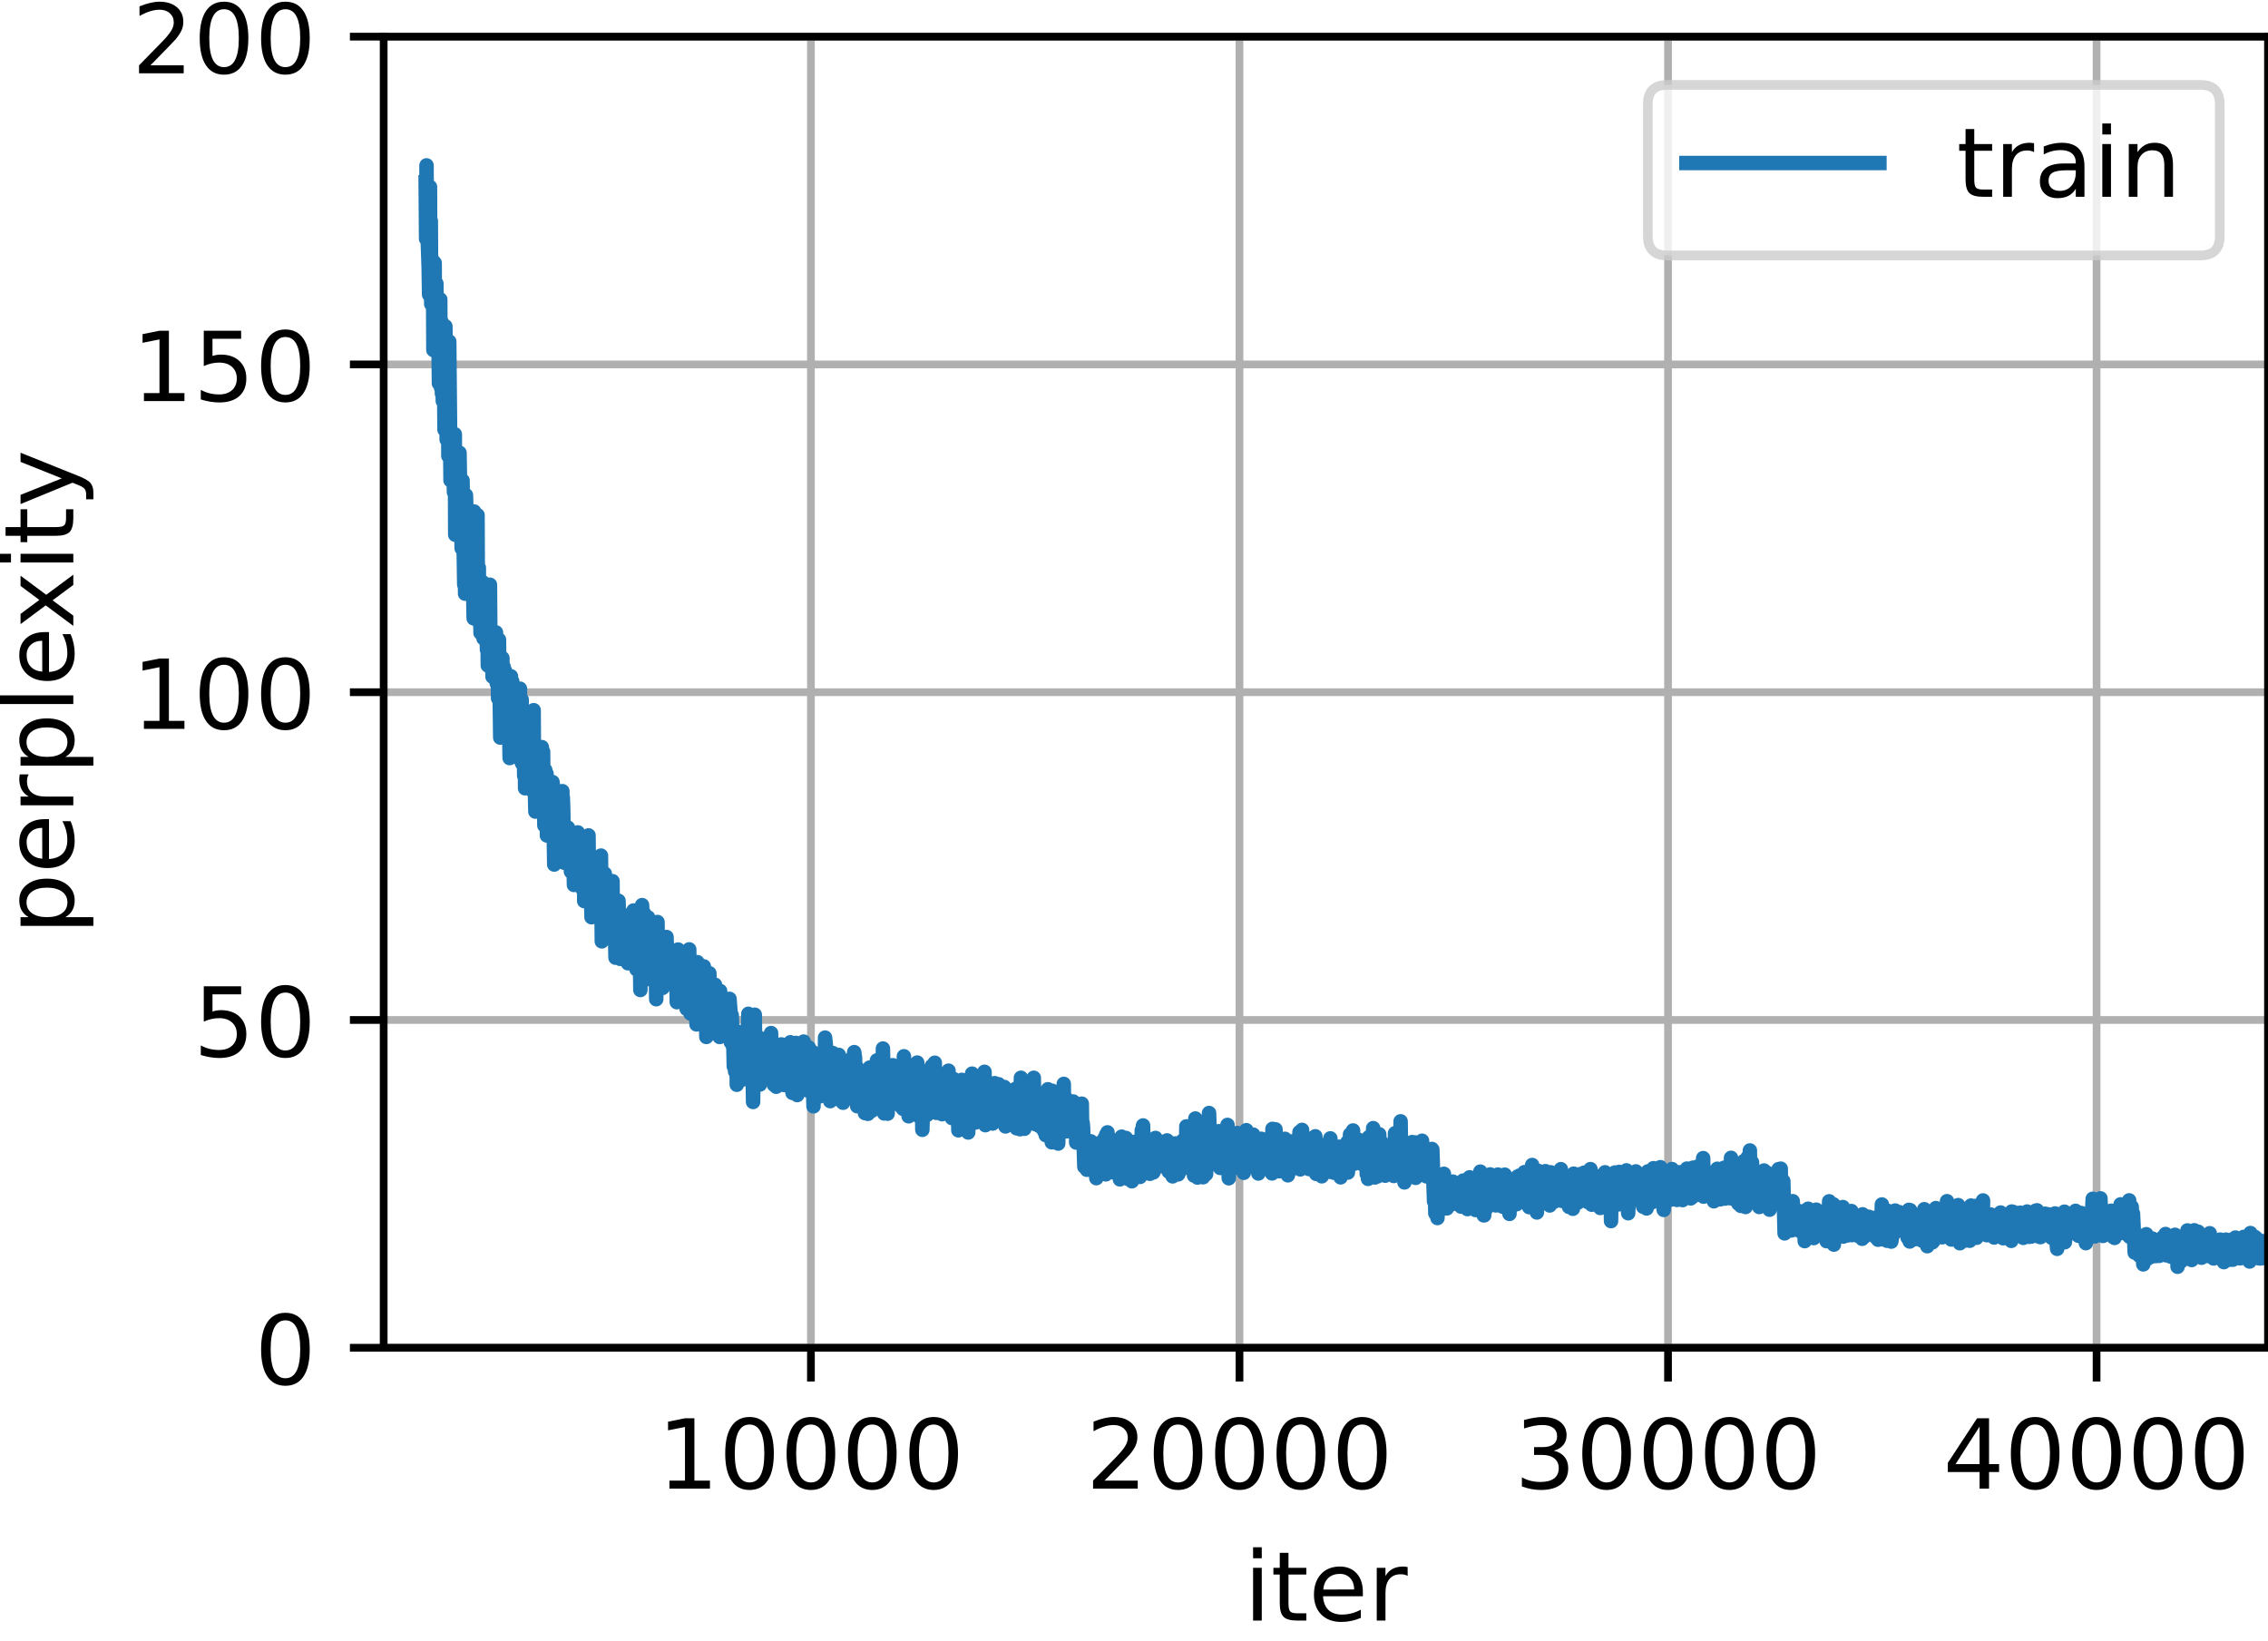 <?xml version="1.0" encoding="utf-8" standalone="no"?>
<!DOCTYPE svg PUBLIC "-//W3C//DTD SVG 1.1//EN"
  "http://www.w3.org/Graphics/SVG/1.1/DTD/svg11.dtd">
<!-- Created with matplotlib (https://matplotlib.org/) -->
<svg height="170.055pt" version="1.1" viewBox="0 0 235.066 170.055" width="235.066pt" xmlns="http://www.w3.org/2000/svg" xmlns:xlink="http://www.w3.org/1999/xlink">
 <defs>
  <style type="text/css">
*{stroke-linecap:butt;stroke-linejoin:round;}
  </style>
 </defs>
 <g id="figure_1">
  <g id="patch_1">
   <path d="M 0 170.055 
L 235.066 170.055 
L 235.066 0 
L 0 0 
z
" style="fill:#ffffff;"/>
  </g>
  <g id="axes_1">
   <g id="patch_2">
    <path d="M 39.766 139.699 
L 235.066 139.699 
L 235.066 3.799 
L 39.766 3.799 
z
" style="fill:#ffffff;"/>
   </g>
   <g id="matplotlib.axis_1">
    <g id="xtick_1">
     <g id="line2d_1">
      <path clip-path="url(#pcb52536a2b)" d="M 84.049 139.699 
L 84.049 3.799 
" style="fill:none;stroke:#b0b0b0;stroke-linecap:square;stroke-width:0.8;"/>
     </g>
     <g id="line2d_2">
      <defs>
       <path d="M 0 0 
L 0 3.5 
" id="mf54dc0933a" style="stroke:#000000;stroke-width:0.8;"/>
      </defs>
      <g>
       <use style="stroke:#000000;stroke-width:0.8;" x="84.049" xlink:href="#mf54dc0933a" y="139.699"/>
      </g>
     </g>
     <g id="text_1">
      <!-- 10000 -->
      <defs>
       <path d="M 12.406 8.297 
L 28.516 8.297 
L 28.516 63.922 
L 10.984 60.406 
L 10.984 69.391 
L 28.422 72.906 
L 38.281 72.906 
L 38.281 8.297 
L 54.391 8.297 
L 54.391 0 
L 12.406 0 
z
" id="DejaVuSans-49"/>
       <path d="M 31.781 66.406 
Q 24.172 66.406 20.328 58.906 
Q 16.5 51.422 16.5 36.375 
Q 16.5 21.391 20.328 13.891 
Q 24.172 6.391 31.781 6.391 
Q 39.453 6.391 43.281 13.891 
Q 47.125 21.391 47.125 36.375 
Q 47.125 51.422 43.281 58.906 
Q 39.453 66.406 31.781 66.406 
z
M 31.781 74.219 
Q 44.047 74.219 50.516 64.516 
Q 56.984 54.828 56.984 36.375 
Q 56.984 17.969 50.516 8.266 
Q 44.047 -1.422 31.781 -1.422 
Q 19.531 -1.422 13.062 8.266 
Q 6.594 17.969 6.594 36.375 
Q 6.594 54.828 13.062 64.516 
Q 19.531 74.219 31.781 74.219 
z
" id="DejaVuSans-48"/>
      </defs>
      <g transform="translate(68.143 154.298)scale(0.1 -0.1)">
       <use xlink:href="#DejaVuSans-49"/>
       <use x="63.623" xlink:href="#DejaVuSans-48"/>
       <use x="127.246" xlink:href="#DejaVuSans-48"/>
       <use x="190.869" xlink:href="#DejaVuSans-48"/>
       <use x="254.492" xlink:href="#DejaVuSans-48"/>
      </g>
     </g>
    </g>
    <g id="xtick_2">
     <g id="line2d_3">
      <path clip-path="url(#pcb52536a2b)" d="M 128.466 139.699 
L 128.466 3.799 
" style="fill:none;stroke:#b0b0b0;stroke-linecap:square;stroke-width:0.8;"/>
     </g>
     <g id="line2d_4">
      <g>
       <use style="stroke:#000000;stroke-width:0.8;" x="128.466" xlink:href="#mf54dc0933a" y="139.699"/>
      </g>
     </g>
     <g id="text_2">
      <!-- 20000 -->
      <defs>
       <path d="M 19.188 8.297 
L 53.609 8.297 
L 53.609 0 
L 7.328 0 
L 7.328 8.297 
Q 12.938 14.109 22.625 23.891 
Q 32.328 33.688 34.812 36.531 
Q 39.547 41.844 41.422 45.531 
Q 43.312 49.219 43.312 52.781 
Q 43.312 58.594 39.234 62.25 
Q 35.156 65.922 28.609 65.922 
Q 23.969 65.922 18.812 64.312 
Q 13.672 62.703 7.812 59.422 
L 7.812 69.391 
Q 13.766 71.781 18.938 73 
Q 24.125 74.219 28.422 74.219 
Q 39.75 74.219 46.484 68.547 
Q 53.219 62.891 53.219 53.422 
Q 53.219 48.922 51.531 44.891 
Q 49.859 40.875 45.406 35.406 
Q 44.188 33.984 37.641 27.219 
Q 31.109 20.453 19.188 8.297 
z
" id="DejaVuSans-50"/>
      </defs>
      <g transform="translate(112.559 154.298)scale(0.1 -0.1)">
       <use xlink:href="#DejaVuSans-50"/>
       <use x="63.623" xlink:href="#DejaVuSans-48"/>
       <use x="127.246" xlink:href="#DejaVuSans-48"/>
       <use x="190.869" xlink:href="#DejaVuSans-48"/>
       <use x="254.492" xlink:href="#DejaVuSans-48"/>
      </g>
     </g>
    </g>
    <g id="xtick_3">
     <g id="line2d_5">
      <path clip-path="url(#pcb52536a2b)" d="M 172.882 139.699 
L 172.882 3.799 
" style="fill:none;stroke:#b0b0b0;stroke-linecap:square;stroke-width:0.8;"/>
     </g>
     <g id="line2d_6">
      <g>
       <use style="stroke:#000000;stroke-width:0.8;" x="172.882" xlink:href="#mf54dc0933a" y="139.699"/>
      </g>
     </g>
     <g id="text_3">
      <!-- 30000 -->
      <defs>
       <path d="M 40.578 39.312 
Q 47.656 37.797 51.625 33 
Q 55.609 28.219 55.609 21.188 
Q 55.609 10.406 48.188 4.484 
Q 40.766 -1.422 27.094 -1.422 
Q 22.516 -1.422 17.656 -0.516 
Q 12.797 0.391 7.625 2.203 
L 7.625 11.719 
Q 11.719 9.328 16.594 8.109 
Q 21.484 6.891 26.812 6.891 
Q 36.078 6.891 40.938 10.547 
Q 45.797 14.203 45.797 21.188 
Q 45.797 27.641 41.281 31.266 
Q 36.766 34.906 28.719 34.906 
L 20.219 34.906 
L 20.219 43.016 
L 29.109 43.016 
Q 36.375 43.016 40.234 45.922 
Q 44.094 48.828 44.094 54.297 
Q 44.094 59.906 40.109 62.906 
Q 36.141 65.922 28.719 65.922 
Q 24.656 65.922 20.016 65.031 
Q 15.375 64.156 9.812 62.312 
L 9.812 71.094 
Q 15.438 72.656 20.344 73.438 
Q 25.25 74.219 29.594 74.219 
Q 40.828 74.219 47.359 69.109 
Q 53.906 64.016 53.906 55.328 
Q 53.906 49.266 50.438 45.094 
Q 46.969 40.922 40.578 39.312 
z
" id="DejaVuSans-51"/>
      </defs>
      <g transform="translate(156.976 154.298)scale(0.1 -0.1)">
       <use xlink:href="#DejaVuSans-51"/>
       <use x="63.623" xlink:href="#DejaVuSans-48"/>
       <use x="127.246" xlink:href="#DejaVuSans-48"/>
       <use x="190.869" xlink:href="#DejaVuSans-48"/>
       <use x="254.492" xlink:href="#DejaVuSans-48"/>
      </g>
     </g>
    </g>
    <g id="xtick_4">
     <g id="line2d_7">
      <path clip-path="url(#pcb52536a2b)" d="M 217.299 139.699 
L 217.299 3.799 
" style="fill:none;stroke:#b0b0b0;stroke-linecap:square;stroke-width:0.8;"/>
     </g>
     <g id="line2d_8">
      <g>
       <use style="stroke:#000000;stroke-width:0.8;" x="217.299" xlink:href="#mf54dc0933a" y="139.699"/>
      </g>
     </g>
     <g id="text_4">
      <!-- 40000 -->
      <defs>
       <path d="M 37.797 64.312 
L 12.891 25.391 
L 37.797 25.391 
z
M 35.203 72.906 
L 47.609 72.906 
L 47.609 25.391 
L 58.016 25.391 
L 58.016 17.188 
L 47.609 17.188 
L 47.609 0 
L 37.797 0 
L 37.797 17.188 
L 4.891 17.188 
L 4.891 26.703 
z
" id="DejaVuSans-52"/>
      </defs>
      <g transform="translate(201.393 154.298)scale(0.1 -0.1)">
       <use xlink:href="#DejaVuSans-52"/>
       <use x="63.623" xlink:href="#DejaVuSans-48"/>
       <use x="127.246" xlink:href="#DejaVuSans-48"/>
       <use x="190.869" xlink:href="#DejaVuSans-48"/>
       <use x="254.492" xlink:href="#DejaVuSans-48"/>
      </g>
     </g>
    </g>
    <g id="text_5">
     <!-- iter -->
     <defs>
      <path d="M 9.422 54.688 
L 18.406 54.688 
L 18.406 0 
L 9.422 0 
z
M 9.422 75.984 
L 18.406 75.984 
L 18.406 64.594 
L 9.422 64.594 
z
" id="DejaVuSans-105"/>
      <path d="M 18.312 70.219 
L 18.312 54.688 
L 36.812 54.688 
L 36.812 47.703 
L 18.312 47.703 
L 18.312 18.016 
Q 18.312 11.328 20.141 9.422 
Q 21.969 7.516 27.594 7.516 
L 36.812 7.516 
L 36.812 0 
L 27.594 0 
Q 17.188 0 13.234 3.875 
Q 9.281 7.766 9.281 18.016 
L 9.281 47.703 
L 2.688 47.703 
L 2.688 54.688 
L 9.281 54.688 
L 9.281 70.219 
z
" id="DejaVuSans-116"/>
      <path d="M 56.203 29.594 
L 56.203 25.203 
L 14.891 25.203 
Q 15.484 15.922 20.484 11.062 
Q 25.484 6.203 34.422 6.203 
Q 39.594 6.203 44.453 7.469 
Q 49.312 8.734 54.109 11.281 
L 54.109 2.781 
Q 49.266 0.734 44.188 -0.344 
Q 39.109 -1.422 33.891 -1.422 
Q 20.797 -1.422 13.156 6.188 
Q 5.516 13.812 5.516 26.812 
Q 5.516 40.234 12.766 48.109 
Q 20.016 56 32.328 56 
Q 43.359 56 49.781 48.891 
Q 56.203 41.797 56.203 29.594 
z
M 47.219 32.234 
Q 47.125 39.594 43.094 43.984 
Q 39.062 48.391 32.422 48.391 
Q 24.906 48.391 20.391 44.141 
Q 15.875 39.891 15.188 32.172 
z
" id="DejaVuSans-101"/>
      <path d="M 41.109 46.297 
Q 39.594 47.172 37.812 47.578 
Q 36.031 48 33.891 48 
Q 26.266 48 22.188 43.047 
Q 18.109 38.094 18.109 28.812 
L 18.109 0 
L 9.078 0 
L 9.078 54.688 
L 18.109 54.688 
L 18.109 46.188 
Q 20.953 51.172 25.484 53.578 
Q 30.031 56 36.531 56 
Q 37.453 56 38.578 55.875 
Q 39.703 55.766 41.062 55.516 
z
" id="DejaVuSans-114"/>
     </defs>
     <g transform="translate(128.934 167.976)scale(0.1 -0.1)">
      <use xlink:href="#DejaVuSans-105"/>
      <use x="27.783" xlink:href="#DejaVuSans-116"/>
      <use x="66.992" xlink:href="#DejaVuSans-101"/>
      <use x="128.516" xlink:href="#DejaVuSans-114"/>
     </g>
    </g>
   </g>
   <g id="matplotlib.axis_2">
    <g id="ytick_1">
     <g id="line2d_9">
      <path clip-path="url(#pcb52536a2b)" d="M 39.766 139.699 
L 235.066 139.699 
" style="fill:none;stroke:#b0b0b0;stroke-linecap:square;stroke-width:0.8;"/>
     </g>
     <g id="line2d_10">
      <defs>
       <path d="M 0 0 
L -3.5 0 
" id="m08c4ad0b7b" style="stroke:#000000;stroke-width:0.8;"/>
      </defs>
      <g>
       <use style="stroke:#000000;stroke-width:0.8;" x="39.766" xlink:href="#m08c4ad0b7b" y="139.699"/>
      </g>
     </g>
     <g id="text_6">
      <!-- 0 -->
      <g transform="translate(26.403 143.498)scale(0.1 -0.1)">
       <use xlink:href="#DejaVuSans-48"/>
      </g>
     </g>
    </g>
    <g id="ytick_2">
     <g id="line2d_11">
      <path clip-path="url(#pcb52536a2b)" d="M 39.766 105.724 
L 235.066 105.724 
" style="fill:none;stroke:#b0b0b0;stroke-linecap:square;stroke-width:0.8;"/>
     </g>
     <g id="line2d_12">
      <g>
       <use style="stroke:#000000;stroke-width:0.8;" x="39.766" xlink:href="#m08c4ad0b7b" y="105.724"/>
      </g>
     </g>
     <g id="text_7">
      <!-- 50 -->
      <defs>
       <path d="M 10.797 72.906 
L 49.516 72.906 
L 49.516 64.594 
L 19.828 64.594 
L 19.828 46.734 
Q 21.969 47.469 24.109 47.828 
Q 26.266 48.188 28.422 48.188 
Q 40.625 48.188 47.75 41.5 
Q 54.891 34.812 54.891 23.391 
Q 54.891 11.625 47.562 5.094 
Q 40.234 -1.422 26.906 -1.422 
Q 22.312 -1.422 17.547 -0.641 
Q 12.797 0.141 7.719 1.703 
L 7.719 11.625 
Q 12.109 9.234 16.797 8.062 
Q 21.484 6.891 26.703 6.891 
Q 35.156 6.891 40.078 11.328 
Q 45.016 15.766 45.016 23.391 
Q 45.016 31 40.078 35.438 
Q 35.156 39.891 26.703 39.891 
Q 22.75 39.891 18.812 39.016 
Q 14.891 38.141 10.797 36.281 
z
" id="DejaVuSans-53"/>
      </defs>
      <g transform="translate(20.041 109.523)scale(0.1 -0.1)">
       <use xlink:href="#DejaVuSans-53"/>
       <use x="63.623" xlink:href="#DejaVuSans-48"/>
      </g>
     </g>
    </g>
    <g id="ytick_3">
     <g id="line2d_13">
      <path clip-path="url(#pcb52536a2b)" d="M 39.766 71.749 
L 235.066 71.749 
" style="fill:none;stroke:#b0b0b0;stroke-linecap:square;stroke-width:0.8;"/>
     </g>
     <g id="line2d_14">
      <g>
       <use style="stroke:#000000;stroke-width:0.8;" x="39.766" xlink:href="#m08c4ad0b7b" y="71.749"/>
      </g>
     </g>
     <g id="text_8">
      <!-- 100 -->
      <g transform="translate(13.678 75.548)scale(0.1 -0.1)">
       <use xlink:href="#DejaVuSans-49"/>
       <use x="63.623" xlink:href="#DejaVuSans-48"/>
       <use x="127.246" xlink:href="#DejaVuSans-48"/>
      </g>
     </g>
    </g>
    <g id="ytick_4">
     <g id="line2d_15">
      <path clip-path="url(#pcb52536a2b)" d="M 39.766 37.774 
L 235.066 37.774 
" style="fill:none;stroke:#b0b0b0;stroke-linecap:square;stroke-width:0.8;"/>
     </g>
     <g id="line2d_16">
      <g>
       <use style="stroke:#000000;stroke-width:0.8;" x="39.766" xlink:href="#m08c4ad0b7b" y="37.774"/>
      </g>
     </g>
     <g id="text_9">
      <!-- 150 -->
      <g transform="translate(13.678 41.573)scale(0.1 -0.1)">
       <use xlink:href="#DejaVuSans-49"/>
       <use x="63.623" xlink:href="#DejaVuSans-53"/>
       <use x="127.246" xlink:href="#DejaVuSans-48"/>
      </g>
     </g>
    </g>
    <g id="ytick_5">
     <g id="line2d_17">
      <path clip-path="url(#pcb52536a2b)" d="M 39.766 3.799 
L 235.066 3.799 
" style="fill:none;stroke:#b0b0b0;stroke-linecap:square;stroke-width:0.8;"/>
     </g>
     <g id="line2d_18">
      <g>
       <use style="stroke:#000000;stroke-width:0.8;" x="39.766" xlink:href="#m08c4ad0b7b" y="3.799"/>
      </g>
     </g>
     <g id="text_10">
      <!-- 200 -->
      <g transform="translate(13.678 7.598)scale(0.1 -0.1)">
       <use xlink:href="#DejaVuSans-50"/>
       <use x="63.623" xlink:href="#DejaVuSans-48"/>
       <use x="127.246" xlink:href="#DejaVuSans-48"/>
      </g>
     </g>
    </g>
    <g id="text_11">
     <!-- perplexity -->
     <defs>
      <path d="M 18.109 8.203 
L 18.109 -20.797 
L 9.078 -20.797 
L 9.078 54.688 
L 18.109 54.688 
L 18.109 46.391 
Q 20.953 51.266 25.266 53.625 
Q 29.594 56 35.594 56 
Q 45.562 56 51.781 48.094 
Q 58.016 40.188 58.016 27.297 
Q 58.016 14.406 51.781 6.484 
Q 45.562 -1.422 35.594 -1.422 
Q 29.594 -1.422 25.266 0.953 
Q 20.953 3.328 18.109 8.203 
z
M 48.688 27.297 
Q 48.688 37.203 44.609 42.844 
Q 40.531 48.484 33.406 48.484 
Q 26.266 48.484 22.188 42.844 
Q 18.109 37.203 18.109 27.297 
Q 18.109 17.391 22.188 11.75 
Q 26.266 6.109 33.406 6.109 
Q 40.531 6.109 44.609 11.75 
Q 48.688 17.391 48.688 27.297 
z
" id="DejaVuSans-112"/>
      <path d="M 9.422 75.984 
L 18.406 75.984 
L 18.406 0 
L 9.422 0 
z
" id="DejaVuSans-108"/>
      <path d="M 54.891 54.688 
L 35.109 28.078 
L 55.906 0 
L 45.312 0 
L 29.391 21.484 
L 13.484 0 
L 2.875 0 
L 24.125 28.609 
L 4.688 54.688 
L 15.281 54.688 
L 29.781 35.203 
L 44.281 54.688 
z
" id="DejaVuSans-120"/>
      <path d="M 32.172 -5.078 
Q 28.375 -14.844 24.75 -17.812 
Q 21.141 -20.797 15.094 -20.797 
L 7.906 -20.797 
L 7.906 -13.281 
L 13.188 -13.281 
Q 16.891 -13.281 18.938 -11.516 
Q 21 -9.766 23.484 -3.219 
L 25.094 0.875 
L 2.984 54.688 
L 12.5 54.688 
L 29.594 11.922 
L 46.688 54.688 
L 56.203 54.688 
z
" id="DejaVuSans-121"/>
     </defs>
     <g transform="translate(7.598 96.876)rotate(-90)scale(0.1 -0.1)">
      <use xlink:href="#DejaVuSans-112"/>
      <use x="63.477" xlink:href="#DejaVuSans-101"/>
      <use x="125" xlink:href="#DejaVuSans-114"/>
      <use x="166.113" xlink:href="#DejaVuSans-112"/>
      <use x="229.59" xlink:href="#DejaVuSans-108"/>
      <use x="257.373" xlink:href="#DejaVuSans-101"/>
      <use x="317.146" xlink:href="#DejaVuSans-120"/>
      <use x="376.326" xlink:href="#DejaVuSans-105"/>
      <use x="404.109" xlink:href="#DejaVuSans-116"/>
      <use x="443.318" xlink:href="#DejaVuSans-121"/>
     </g>
    </g>
   </g>
   <g id="line2d_19">
    <path clip-path="url(#pcb52536a2b)" d="M 44.118 18.893 
L 44.163 24.755 
L 44.207 17.143 
L 44.252 24.743 
L 44.296 20.159 
L 44.341 25.155 
L 44.429 27.773 
L 44.474 30.537 
L 44.518 28.719 
L 44.563 19.368 
L 44.607 29.387 
L 44.651 22.899 
L 44.696 31.516 
L 44.785 30.744 
L 44.829 30.955 
L 44.874 27.032 
L 44.918 36.28 
L 44.962 31.686 
L 45.051 27.248 
L 45.096 36.258 
L 45.184 34.365 
L 45.229 29.386 
L 45.273 36.538 
L 45.407 32.339 
L 45.495 39.739 
L 45.584 37.667 
L 45.629 31.035 
L 45.673 38.777 
L 45.717 40.205 
L 45.762 33.353 
L 45.806 40.797 
L 45.851 39.168 
L 45.895 41.571 
L 45.94 41.007 
L 45.984 37.862 
L 46.028 39.965 
L 46.073 44.542 
L 46.117 40.748 
L 46.162 33.821 
L 46.295 45.568 
L 46.428 35.725 
L 46.473 47.265 
L 46.517 42.337 
L 46.561 35.397 
L 46.695 49.788 
L 46.739 49.208 
L 46.872 45.011 
L 46.961 49.522 
L 47.006 48.683 
L 47.05 51.006 
L 47.094 50.69 
L 47.139 45.009 
L 47.183 55.43 
L 47.228 54.563 
L 47.316 48.293 
L 47.361 48.394 
L 47.405 53.866 
L 47.494 51.557 
L 47.627 46.93 
L 47.761 55.197 
L 47.805 53.163 
L 47.849 56.835 
L 47.894 54.143 
L 47.938 49.798 
L 48.116 60.6 
L 48.16 54.358 
L 48.205 61.535 
L 48.294 51.326 
L 48.382 54.158 
L 48.427 54.891 
L 48.471 60.837 
L 48.56 58.875 
L 48.738 53.905 
L 48.827 60.611 
L 48.871 55.819 
L 48.96 57.52 
L 49.093 64.093 
L 49.138 53.019 
L 49.226 56.685 
L 49.271 60.578 
L 49.36 59.271 
L 49.493 53.394 
L 49.537 62.582 
L 49.626 58.84 
L 49.671 64.515 
L 49.715 63.251 
L 49.759 61.276 
L 49.804 65.603 
L 49.893 64.721 
L 49.937 60.861 
L 49.981 61.168 
L 50.07 60.377 
L 50.115 66.173 
L 50.248 62.464 
L 50.337 66.274 
L 50.381 63.673 
L 50.426 64.696 
L 50.47 67.329 
L 50.514 62.769 
L 50.559 68.979 
L 50.603 64.221 
L 50.648 64.004 
L 50.692 62.486 
L 50.737 67.03 
L 50.781 60.609 
L 50.825 66.309 
L 50.87 67.365 
L 50.914 66.268 
L 50.959 66.868 
L 51.003 66.105 
L 51.047 70.141 
L 51.092 67.681 
L 51.136 66.725 
L 51.181 67.762 
L 51.225 69.915 
L 51.27 67.037 
L 51.314 67.118 
L 51.358 69.328 
L 51.403 65.55 
L 51.447 70.612 
L 51.492 70.853 
L 51.58 68.591 
L 51.625 72.386 
L 51.669 68.039 
L 51.714 66.296 
L 51.847 76.452 
L 51.891 68.463 
L 51.98 70.727 
L 52.069 68.211 
L 52.113 72.914 
L 52.158 72.654 
L 52.202 69.125 
L 52.291 70.467 
L 52.336 69.513 
L 52.513 75.287 
L 52.602 70.019 
L 52.646 70.543 
L 52.691 71.543 
L 52.824 78.576 
L 52.869 77.447 
L 52.957 70.099 
L 53.002 72.901 
L 53.046 70.577 
L 53.091 70.622 
L 53.179 76.476 
L 53.268 74.532 
L 53.313 74.097 
L 53.357 76.29 
L 53.402 72.407 
L 53.446 76.6 
L 53.535 74.362 
L 53.579 76.039 
L 53.624 76.703 
L 53.712 71.91 
L 53.757 74.907 
L 53.846 77.19 
L 53.89 71.385 
L 53.935 78.751 
L 54.068 72.513 
L 54.112 79.128 
L 54.201 77.154 
L 54.245 74.148 
L 54.29 78.225 
L 54.334 80.424 
L 54.379 74.242 
L 54.423 81.707 
L 54.468 80.202 
L 54.512 74.463 
L 54.601 76.981 
L 54.69 78.509 
L 54.778 76.387 
L 54.867 81.178 
L 54.912 78.135 
L 54.956 75.81 
L 55.001 79.074 
L 55.045 78.451 
L 55.089 75.958 
L 55.134 78.831 
L 55.223 81.996 
L 55.267 80.059 
L 55.311 73.613 
L 55.356 81.914 
L 55.4 79.812 
L 55.445 82.273 
L 55.489 84.123 
L 55.534 78.416 
L 55.622 79.931 
L 55.667 79.772 
L 55.711 80.448 
L 55.756 78.705 
L 55.8 79.203 
L 55.889 82.847 
L 55.933 79.234 
L 56.022 80.918 
L 56.067 82.337 
L 56.155 77.44 
L 56.2 82.094 
L 56.244 81.774 
L 56.289 77.913 
L 56.333 82.697 
L 56.377 82.813 
L 56.422 85.565 
L 56.466 83.612 
L 56.511 79.812 
L 56.6 80.29 
L 56.644 80.191 
L 56.688 86.6 
L 56.777 84.938 
L 56.91 81.073 
L 56.955 86.477 
L 57.044 84.219 
L 57.088 85.655 
L 57.133 84.88 
L 57.266 81.06 
L 57.31 81.474 
L 57.443 89.613 
L 57.488 82.846 
L 57.577 85.204 
L 57.666 82.728 
L 57.754 83.048 
L 57.888 85.624 
L 57.932 84.824 
L 57.976 85.409 
L 58.11 89.262 
L 58.154 88.361 
L 58.287 82.006 
L 58.243 89.045 
L 58.332 82.641 
L 58.376 83.856 
L 58.465 89.42 
L 58.509 86.677 
L 58.554 88.565 
L 58.598 86.607 
L 58.643 86.048 
L 58.732 88.575 
L 58.865 85.785 
L 58.909 88.544 
L 58.954 86.141 
L 58.998 86.083 
L 59.176 90.346 
L 59.398 86.924 
L 59.487 91.727 
L 59.531 91.022 
L 59.575 87.775 
L 59.664 88.569 
L 59.709 89.605 
L 59.753 87.656 
L 59.798 89.183 
L 59.842 89.255 
L 59.886 86.28 
L 59.931 86.773 
L 60.064 90.851 
L 60.197 87.067 
L 60.242 89.228 
L 60.331 88.828 
L 60.375 92.148 
L 60.508 89.38 
L 60.553 93.401 
L 60.597 89.459 
L 60.686 92.32 
L 60.73 89.261 
L 60.775 93.04 
L 60.819 90.106 
L 60.864 91.907 
L 60.908 89.691 
L 60.952 90.279 
L 60.997 86.59 
L 61.041 90.959 
L 61.086 92.029 
L 61.13 90.489 
L 61.174 89.663 
L 61.308 95.073 
L 61.263 89.413 
L 61.352 93.425 
L 61.397 89.263 
L 61.441 92.555 
L 61.53 93.444 
L 61.574 90.607 
L 61.663 90.989 
L 61.752 90.6 
L 61.796 93.988 
L 61.93 90.818 
L 61.974 91.428 
L 62.018 93.017 
L 62.063 91.543 
L 62.107 90.424 
L 62.24 94.653 
L 62.285 88.683 
L 62.329 92.503 
L 62.374 97.574 
L 62.418 92.041 
L 62.463 92.078 
L 62.507 92.281 
L 62.551 94.682 
L 62.596 92.863 
L 62.685 90.554 
L 62.729 92.55 
L 62.773 92.142 
L 62.862 95.364 
L 62.907 94.094 
L 62.951 94.953 
L 62.996 94.273 
L 63.04 93.763 
L 63.084 95.514 
L 63.129 95.427 
L 63.173 94.413 
L 63.218 95.878 
L 63.262 97.276 
L 63.306 95.544 
L 63.351 94.352 
L 63.395 95.572 
L 63.44 95.529 
L 63.484 91.335 
L 63.529 96.632 
L 63.662 93.553 
L 63.795 99.267 
L 63.839 93.779 
L 63.884 94.21 
L 63.928 96.634 
L 64.017 96.074 
L 64.106 93.371 
L 64.284 99.391 
L 64.328 99.086 
L 64.372 94.927 
L 64.417 97.709 
L 64.461 97.021 
L 64.506 98.6 
L 64.55 98.509 
L 64.639 95.52 
L 64.683 98.086 
L 64.772 97.48 
L 64.905 94.899 
L 65.083 99.844 
L 65.172 95.641 
L 65.216 97.77 
L 65.261 99.115 
L 65.438 95.023 
L 65.572 98.869 
L 65.616 98.587 
L 65.661 94.373 
L 65.749 95.328 
L 65.794 99.497 
L 65.838 95.059 
L 65.883 97.545 
L 65.971 100.477 
L 66.06 97.803 
L 66.105 98.224 
L 66.149 98.64 
L 66.282 96.109 
L 66.371 102.619 
L 66.416 97.811 
L 66.46 99.393 
L 66.549 93.817 
L 66.593 100.936 
L 66.682 100.051 
L 66.727 94.621 
L 66.771 97.235 
L 66.815 101.446 
L 66.86 98.819 
L 66.904 97.413 
L 66.949 99.516 
L 66.993 99.019 
L 67.037 99.334 
L 67.082 101.49 
L 67.126 99.291 
L 67.171 95.085 
L 67.215 99.47 
L 67.26 99.19 
L 67.304 98.05 
L 67.348 99.11 
L 67.393 99.967 
L 67.482 97.2 
L 67.526 101.246 
L 67.57 98.72 
L 67.615 99.168 
L 67.659 97.915 
L 67.748 100.458 
L 67.793 99.626 
L 67.837 98.594 
L 67.881 101.65 
L 67.926 100.345 
L 67.97 100.099 
L 68.015 103.572 
L 68.059 98.638 
L 68.103 99.785 
L 68.148 95.568 
L 68.192 101.198 
L 68.237 98.927 
L 68.281 101.237 
L 68.326 102.315 
L 68.37 100.86 
L 68.414 100.846 
L 68.459 101.035 
L 68.636 98.696 
L 68.681 102.396 
L 68.725 100.638 
L 68.77 99.81 
L 68.814 101.703 
L 68.859 98.215 
L 68.947 99.732 
L 68.992 101.888 
L 69.036 98.719 
L 69.081 97.123 
L 69.214 101.268 
L 69.303 99.478 
L 69.347 99.977 
L 69.525 101.592 
L 69.569 100.29 
L 69.614 102.01 
L 69.702 100.334 
L 69.747 101.733 
L 69.791 99.246 
L 69.836 100.291 
L 69.88 101.108 
L 69.925 100.878 
L 70.013 98.877 
L 70.058 99.698 
L 70.147 103.88 
L 70.235 102.507 
L 70.28 98.422 
L 70.324 101.741 
L 70.369 101.063 
L 70.413 103.352 
L 70.458 101.443 
L 70.502 101.344 
L 70.546 99.545 
L 70.591 102.777 
L 70.68 102.087 
L 70.724 102.114 
L 70.768 103.723 
L 70.813 103.049 
L 70.946 99.393 
L 70.991 103.576 
L 71.079 102.084 
L 71.168 104.576 
L 71.301 100.634 
L 71.346 103.438 
L 71.39 102.378 
L 71.435 98.404 
L 71.479 102.237 
L 71.568 105.053 
L 71.612 103.528 
L 71.701 101.538 
L 71.746 102.256 
L 71.79 101.934 
L 71.834 102.001 
L 71.923 104.838 
L 72.012 101.396 
L 72.19 106.183 
L 72.234 105.274 
L 72.279 99.727 
L 72.323 102.295 
L 72.367 105.063 
L 72.456 103.85 
L 72.501 101.878 
L 72.545 102.948 
L 72.678 105.022 
L 72.812 101.948 
L 72.856 103.909 
L 72.9 102.377 
L 72.945 100.166 
L 72.989 102.332 
L 73.034 101.333 
L 73.211 107.481 
L 73.345 103.387 
L 73.389 104.477 
L 73.522 100.879 
L 73.611 105.267 
L 73.656 101.898 
L 73.7 103.992 
L 73.744 104.511 
L 73.789 107.092 
L 73.833 105.58 
L 74.011 103.209 
L 74.055 105.094 
L 74.1 102.067 
L 74.144 103.723 
L 74.189 103.709 
L 74.233 105.961 
L 74.322 105.3 
L 74.366 105.786 
L 74.411 103.839 
L 74.455 105.429 
L 74.499 105.967 
L 74.544 103.253 
L 74.588 107.486 
L 74.633 102.711 
L 74.722 105.615 
L 74.766 103.733 
L 74.81 103.471 
L 74.855 104.321 
L 74.899 103.633 
L 74.944 103.553 
L 75.166 105.963 
L 75.21 105.247 
L 75.255 103.987 
L 75.343 104.322 
L 75.388 106.79 
L 75.432 103.934 
L 75.477 103.79 
L 75.521 106.586 
L 75.565 103.743 
L 75.61 103.532 
L 75.699 104.691 
L 75.743 108.028 
L 75.788 105.337 
L 75.832 105.205 
L 75.965 108.464 
L 76.01 108.365 
L 76.054 110.531 
L 76.143 109.822 
L 76.187 111.061 
L 76.321 108.098 
L 76.365 112.439 
L 76.409 109.606 
L 76.587 111.626 
L 76.631 111.288 
L 76.676 106.974 
L 76.72 110.686 
L 76.809 107.884 
L 76.854 109.901 
L 76.898 109.907 
L 76.942 108.59 
L 76.987 110.044 
L 77.031 111.884 
L 77.12 108.27 
L 77.164 109.599 
L 77.209 109.446 
L 77.253 109.986 
L 77.298 108.76 
L 77.342 109.04 
L 77.475 110.478 
L 77.564 105.083 
L 77.609 107.531 
L 77.742 110.787 
L 77.786 110.585 
L 77.831 107.955 
L 77.875 108.806 
L 77.92 110.011 
L 77.964 107.918 
L 78.053 114.223 
L 78.097 111.061 
L 78.23 105.179 
L 78.275 109.373 
L 78.319 108.898 
L 78.364 107.208 
L 78.408 107.555 
L 78.541 111.803 
L 78.675 108.398 
L 78.763 112.413 
L 78.808 108.888 
L 78.897 109.406 
L 78.941 112.01 
L 78.986 108.887 
L 79.03 111.601 
L 79.163 108.966 
L 79.252 108.834 
L 79.296 111.748 
L 79.341 107.656 
L 79.385 109.431 
L 79.43 110.782 
L 79.474 109.794 
L 79.563 110.427 
L 79.607 107.861 
L 79.785 111.403 
L 79.874 111.715 
L 79.918 107.078 
L 79.963 111.96 
L 80.052 109.641 
L 80.14 109.29 
L 80.229 112.457 
L 80.274 109.204 
L 80.318 111.264 
L 80.362 111.017 
L 80.407 109.962 
L 80.451 112.644 
L 80.54 111.301 
L 80.585 112.173 
L 80.629 111.55 
L 80.762 109.375 
L 80.807 110.103 
L 80.851 111.243 
L 80.94 110.755 
L 80.984 108.255 
L 81.029 110.473 
L 81.073 109.851 
L 81.118 111.127 
L 81.162 108.858 
L 81.206 111.777 
L 81.251 112.461 
L 81.295 108.407 
L 81.384 110.256 
L 81.428 112.347 
L 81.562 108.761 
L 81.606 112.433 
L 81.695 111.487 
L 81.828 108.506 
L 82.006 112.825 
L 81.917 108.035 
L 82.05 112.437 
L 82.139 113.28 
L 82.272 110.075 
L 82.317 111.415 
L 82.361 110.147 
L 82.494 108.101 
L 82.628 113.506 
L 82.761 109.315 
L 82.894 110.726 
L 82.939 109.729 
L 82.983 111.895 
L 83.027 110.034 
L 83.072 108.335 
L 83.116 109.564 
L 83.205 111.225 
L 83.25 110.566 
L 83.294 107.962 
L 83.338 112.295 
L 83.383 112.036 
L 83.472 109.264 
L 83.516 109.426 
L 83.56 109.761 
L 83.605 113.001 
L 83.649 111.714 
L 83.827 108.576 
L 83.871 111.372 
L 83.916 111.291 
L 83.96 109.893 
L 84.005 112.827 
L 84.049 111.961 
L 84.182 109.018 
L 84.316 114.673 
L 84.404 109.243 
L 84.449 111.632 
L 84.538 112.572 
L 84.671 110.232 
L 84.715 110.533 
L 84.804 110.107 
L 84.849 111.829 
L 84.893 110.007 
L 84.937 111.062 
L 84.982 113.634 
L 85.026 110.783 
L 85.071 112.629 
L 85.115 110.941 
L 85.159 111.055 
L 85.204 112.031 
L 85.248 110.936 
L 85.293 111.085 
L 85.337 109.911 
L 85.382 110.921 
L 85.426 113.011 
L 85.47 111.298 
L 85.515 107.55 
L 85.604 108.428 
L 85.648 108.664 
L 85.692 113.426 
L 85.781 112.057 
L 85.87 109.39 
L 86.003 109.748 
L 86.048 114.137 
L 86.137 113.41 
L 86.225 111.859 
L 86.27 113.759 
L 86.314 109.153 
L 86.403 110.984 
L 86.448 113.532 
L 86.492 113.055 
L 86.536 109.274 
L 86.581 111.444 
L 86.625 112.027 
L 86.67 111.087 
L 86.714 113.328 
L 86.758 112.366 
L 86.847 110.984 
L 86.892 112.711 
L 86.936 109.345 
L 86.981 112.664 
L 87.025 114 
L 87.069 112.667 
L 87.114 112.662 
L 87.247 110.55 
L 87.336 109.993 
L 87.38 114.303 
L 87.425 109.911 
L 87.514 110.379 
L 87.558 110.521 
L 87.691 113.601 
L 87.736 110.275 
L 87.824 111.015 
L 87.913 112.816 
L 88.047 112.327 
L 88.091 111.052 
L 88.135 112.868 
L 88.18 111.448 
L 88.224 111.844 
L 88.313 111.91 
L 88.357 109.605 
L 88.491 112.816 
L 88.535 109.055 
L 88.624 109.672 
L 88.668 113.473 
L 88.713 110.45 
L 88.846 114.662 
L 88.935 112.596 
L 88.979 111.916 
L 89.024 112.7 
L 89.068 112.785 
L 89.157 111.634 
L 89.335 113.806 
L 89.423 112.413 
L 89.468 114.802 
L 89.512 111.008 
L 89.557 114.172 
L 89.601 113.215 
L 89.646 115.376 
L 89.69 111.55 
L 89.734 113.609 
L 89.779 114.76 
L 89.868 111.339 
L 89.912 112.287 
L 89.956 115.452 
L 90.001 114.138 
L 90.09 114.631 
L 90.134 110.657 
L 90.267 114.935 
L 90.312 112.035 
L 90.356 115.139 
L 90.401 112.616 
L 90.445 112.542 
L 90.489 110.948 
L 90.534 114.252 
L 90.623 114.077 
L 90.712 114.584 
L 90.756 111.563 
L 90.8 112.182 
L 90.889 109.91 
L 90.978 113.596 
L 91.022 113.044 
L 91.067 113.696 
L 91.111 112.487 
L 91.156 113.094 
L 91.2 113.818 
L 91.245 113.434 
L 91.289 110.378 
L 91.333 111.941 
L 91.378 112.337 
L 91.467 113.613 
L 91.511 108.682 
L 91.644 115.411 
L 91.733 112.674 
L 91.778 112.769 
L 91.822 113.212 
L 91.866 112.786 
L 91.911 110.543 
L 92 115.435 
L 92.044 111.066 
L 92.133 112.606 
L 92.222 113.882 
L 92.266 111.163 
L 92.355 112.249 
L 92.488 114.21 
L 92.533 110.411 
L 92.577 113.297 
L 92.621 113.899 
L 92.799 110.837 
L 92.932 112.818 
L 92.977 113.142 
L 93.066 111.774 
L 93.11 113.805 
L 93.154 113.225 
L 93.243 113.251 
L 93.288 111.507 
L 93.332 111.415 
L 93.377 114.681 
L 93.465 113.288 
L 93.51 112.7 
L 93.554 113.348 
L 93.599 114.938 
L 93.643 114.372 
L 93.687 109.486 
L 93.732 113.221 
L 93.776 111.948 
L 93.865 114.48 
L 93.91 113.976 
L 93.954 114.224 
L 94.043 112.219 
L 94.087 113.303 
L 94.176 115.705 
L 94.22 113.267 
L 94.309 113.393 
L 94.354 114.308 
L 94.398 113.117 
L 94.443 110.433 
L 94.487 112.891 
L 94.531 113.451 
L 94.576 112.668 
L 94.62 111.698 
L 94.665 112.274 
L 94.753 113.509 
L 94.798 115.228 
L 94.842 113.62 
L 94.887 113.58 
L 95.064 110.137 
L 95.153 115.648 
L 95.198 113.502 
L 95.242 113.267 
L 95.375 111.003 
L 95.509 114.479 
L 95.553 114.524 
L 95.597 117.108 
L 95.731 112.557 
L 95.819 111.206 
L 95.864 114.484 
L 95.953 114.018 
L 95.997 112.648 
L 96.042 114.256 
L 96.086 115.562 
L 96.264 110.926 
L 96.352 114.036 
L 96.486 111.447 
L 96.53 114.105 
L 96.575 110.498 
L 96.619 113.178 
L 96.663 113.039 
L 96.708 110.677 
L 96.752 113.07 
L 96.797 113.156 
L 96.841 114.741 
L 96.885 110.155 
L 96.93 114.601 
L 96.974 113.84 
L 97.019 114.845 
L 97.063 115.354 
L 97.196 112.601 
L 97.285 114.473 
L 97.33 114.396 
L 97.418 112.231 
L 97.463 112.881 
L 97.507 115.008 
L 97.552 113.526 
L 97.596 113.436 
L 97.641 115.49 
L 97.685 113.394 
L 97.729 112.394 
L 97.818 115.405 
L 97.863 115.311 
L 97.951 111.293 
L 97.996 113.226 
L 98.04 112.062 
L 98.085 112.887 
L 98.129 114.443 
L 98.174 113.499 
L 98.218 111.578 
L 98.262 115.369 
L 98.307 110.977 
L 98.351 114.613 
L 98.396 113.207 
L 98.44 113.658 
L 98.529 114.95 
L 98.573 113.332 
L 98.618 114.919 
L 98.662 115.89 
L 98.707 112.154 
L 98.795 113.974 
L 98.84 111.843 
L 98.884 114.712 
L 98.929 112.617 
L 98.973 112.202 
L 99.017 115.104 
L 99.106 114.659 
L 99.151 113.089 
L 99.195 114.785 
L 99.24 115.788 
L 99.284 112.67 
L 99.328 117.16 
L 99.506 113.193 
L 99.595 114.779 
L 99.639 113.849 
L 99.684 111.931 
L 99.728 112.503 
L 99.817 114.253 
L 99.861 112.903 
L 99.906 113.313 
L 100.039 114.74 
L 100.083 113.068 
L 100.172 113.356 
L 100.261 115.031 
L 100.306 113.057 
L 100.35 117.385 
L 100.394 115.854 
L 100.528 113.093 
L 100.616 112.937 
L 100.661 116.262 
L 100.75 111.284 
L 100.794 111.912 
L 100.839 112.52 
L 101.016 116.214 
L 101.061 113.906 
L 101.105 116.35 
L 101.149 114.962 
L 101.194 113.788 
L 101.238 115.207 
L 101.416 111.76 
L 101.505 114.09 
L 101.549 113.023 
L 101.682 114.618 
L 101.727 114.646 
L 101.816 112.218 
L 101.949 116.021 
L 102.038 111.093 
L 102.082 113.14 
L 102.127 116.626 
L 102.215 115.497 
L 102.349 113.439 
L 102.393 116.193 
L 102.438 114.631 
L 102.482 113.885 
L 102.526 115.659 
L 102.571 112.707 
L 102.615 115.363 
L 102.704 114.495 
L 102.882 116.456 
L 102.926 114.41 
L 103.015 114.645 
L 103.059 116.19 
L 103.104 112.273 
L 103.148 114.655 
L 103.193 115.083 
L 103.237 112.895 
L 103.281 115.858 
L 103.326 113.386 
L 103.37 115.618 
L 103.415 113.087 
L 103.459 114.923 
L 103.504 112.386 
L 103.548 115.855 
L 103.681 113.105 
L 103.77 113.447 
L 103.814 115.727 
L 103.859 112.811 
L 103.948 116.174 
L 103.992 114.77 
L 104.081 112.666 
L 104.214 116.76 
L 104.303 114.845 
L 104.347 116.561 
L 104.392 114.664 
L 104.436 113.055 
L 104.525 113.615 
L 104.658 116.579 
L 104.792 113.031 
L 104.836 113.88 
L 104.925 115.48 
L 104.969 115.175 
L 105.191 113.942 
L 105.236 114.889 
L 105.28 112.851 
L 105.325 114.796 
L 105.369 116.952 
L 105.413 115.857 
L 105.458 114.368 
L 105.502 116.019 
L 105.547 116.655 
L 105.636 113.931 
L 105.68 114.194 
L 105.724 117.045 
L 105.769 113.686 
L 105.813 111.713 
L 105.858 116.66 
L 105.946 116.504 
L 105.991 113.743 
L 106.035 114.486 
L 106.169 117.005 
L 106.257 112.684 
L 106.302 115.815 
L 106.346 115.387 
L 106.391 113.54 
L 106.435 116.492 
L 106.479 113.128 
L 106.524 113.251 
L 106.568 115.989 
L 106.657 115.8 
L 106.746 114.512 
L 106.79 115.62 
L 106.835 114.168 
L 106.879 114.075 
L 106.924 114.944 
L 106.968 113.439 
L 107.057 113.9 
L 107.101 115.187 
L 107.146 111.714 
L 107.19 114.988 
L 107.235 113.634 
L 107.279 115.054 
L 107.323 116.528 
L 107.368 113.346 
L 107.457 114.559 
L 107.501 114.852 
L 107.545 116.335 
L 107.59 114.645 
L 107.634 113.576 
L 107.723 116.715 
L 107.768 115.652 
L 107.812 114.544 
L 107.856 116.1 
L 107.901 114.786 
L 108.078 116.396 
L 108.123 115.996 
L 108.167 116.141 
L 108.212 117.236 
L 108.256 116.063 
L 108.345 114.813 
L 108.389 117.664 
L 108.434 116.154 
L 108.523 115.38 
L 108.567 117.557 
L 108.611 112.905 
L 108.656 114.69 
L 108.745 117.163 
L 108.789 115.842 
L 108.878 116.294 
L 108.967 113.065 
L 109.011 118.403 
L 109.056 113.061 
L 109.1 113.684 
L 109.144 117.116 
L 109.189 113.289 
L 109.278 115.992 
L 109.322 113.511 
L 109.367 116.816 
L 109.411 114.949 
L 109.455 116.167 
L 109.5 115.969 
L 109.544 114.08 
L 109.677 118.533 
L 109.811 113.292 
L 109.944 116.308 
L 109.988 116.035 
L 110.033 114.563 
L 110.122 114.994 
L 110.166 116.626 
L 110.21 116.061 
L 110.255 112.347 
L 110.299 116.322 
L 110.388 116.511 
L 110.433 115.028 
L 110.477 117.186 
L 110.521 113.884 
L 110.566 117.267 
L 110.655 114.125 
L 110.699 116.403 
L 110.743 115.265 
L 110.788 116.077 
L 110.832 116.456 
L 110.877 115.824 
L 110.921 117.024 
L 110.966 116.059 
L 111.01 115.934 
L 111.054 116.213 
L 111.099 116.07 
L 111.232 114.172 
L 111.276 114.244 
L 111.41 116.928 
L 111.499 114.373 
L 111.543 118.429 
L 111.632 116.89 
L 111.676 117.924 
L 111.809 115.02 
L 111.854 117.889 
L 111.898 116.82 
L 111.943 114.894 
L 111.987 117.765 
L 112.076 116.822 
L 112.12 114.398 
L 112.165 117.226 
L 112.209 116.378 
L 112.254 116.839 
L 112.387 120.937 
L 112.52 120.391 
L 112.565 120.617 
L 112.609 119.932 
L 112.653 121.25 
L 112.698 120.006 
L 112.787 120.658 
L 112.831 118.87 
L 112.92 119.001 
L 112.964 119.932 
L 113.053 118.298 
L 113.098 118.958 
L 113.142 118.541 
L 113.275 120.66 
L 113.32 120.675 
L 113.408 121.484 
L 113.453 120.603 
L 113.542 120.673 
L 113.631 122.12 
L 113.675 121.132 
L 113.719 121.138 
L 113.808 119.203 
L 113.853 120.601 
L 113.897 118.832 
L 113.941 118.483 
L 114.075 120.959 
L 114.164 118.491 
L 114.341 121.311 
L 114.43 121.428 
L 114.474 118.002 
L 114.608 121.725 
L 114.652 117.602 
L 114.697 120.521 
L 114.741 120.082 
L 114.785 117.371 
L 114.83 119.934 
L 114.874 119.865 
L 114.919 119.916 
L 114.963 120.08 
L 115.007 117.978 
L 115.052 121.18 
L 115.141 120.443 
L 115.23 119.867 
L 115.274 120.264 
L 115.318 121.511 
L 115.407 119.182 
L 115.452 120.518 
L 115.496 119.165 
L 115.54 120.022 
L 115.585 119.475 
L 115.629 119.552 
L 115.674 121.191 
L 115.718 120.92 
L 115.807 118.721 
L 115.94 121.265 
L 115.985 120.268 
L 116.029 120.531 
L 116.073 122.243 
L 116.251 117.818 
L 116.384 120.703 
L 116.473 118.779 
L 116.562 121.399 
L 116.695 117.952 
L 116.74 121.078 
L 116.829 121.045 
L 116.873 122.186 
L 117.051 118.279 
L 117.095 119.879 
L 117.184 119.854 
L 117.273 119.505 
L 117.317 122.441 
L 117.362 118.896 
L 117.539 121.107 
L 117.717 119.003 
L 117.761 119.214 
L 117.806 120.325 
L 117.85 118.28 
L 117.895 119.568 
L 118.028 121.017 
L 118.072 118.653 
L 118.117 119.993 
L 118.161 121.99 
L 118.205 119.933 
L 118.294 120.686 
L 118.339 117.148 
L 118.428 118.452 
L 118.472 116.655 
L 118.561 120.373 
L 118.605 118.581 
L 118.65 120.143 
L 118.694 119.244 
L 118.738 119.232 
L 118.783 120.883 
L 118.872 120.638 
L 118.916 120.384 
L 118.961 120.648 
L 119.005 118.273 
L 119.049 119.116 
L 119.183 121.667 
L 119.271 118.919 
L 119.316 120.593 
L 119.36 119.013 
L 119.405 119.24 
L 119.538 121.526 
L 119.627 118.609 
L 119.671 119.524 
L 119.716 119.549 
L 119.76 117.951 
L 119.804 119.74 
L 119.849 120.704 
L 119.893 119.461 
L 119.938 119.559 
L 119.982 120.423 
L 120.027 118.831 
L 120.115 118.855 
L 120.16 118.296 
L 120.337 120.889 
L 120.382 119.338 
L 120.471 119.777 
L 120.515 119.928 
L 120.604 119.055 
L 120.648 120.913 
L 120.693 118.619 
L 120.87 119.916 
L 120.915 119.692 
L 120.959 118.208 
L 121.004 119.078 
L 121.048 119.235 
L 121.137 121.445 
L 121.27 118.864 
L 121.359 120.828 
L 121.448 120.603 
L 121.492 119.939 
L 121.537 121.933 
L 121.581 119.37 
L 121.626 121.491 
L 121.759 118.632 
L 121.803 118.521 
L 121.892 120.725 
L 121.936 119.334 
L 121.981 119.539 
L 122.114 121.727 
L 122.203 119.013 
L 122.247 121.461 
L 122.292 120.966 
L 122.381 119.372 
L 122.425 119.389 
L 122.469 120.265 
L 122.514 119.056 
L 122.558 118.24 
L 122.603 119.906 
L 122.692 119.205 
L 122.825 120.354 
L 122.869 120.409 
L 122.914 120.827 
L 122.958 116.753 
L 123.047 118.449 
L 123.136 120.347 
L 123.18 120.187 
L 123.225 118.802 
L 123.269 119.728 
L 123.358 119.627 
L 123.402 121.169 
L 123.447 119.38 
L 123.535 119.156 
L 123.58 117.971 
L 123.624 118.506 
L 123.758 121.855 
L 123.891 115.935 
L 123.935 120.392 
L 124.024 118.459 
L 124.113 122.057 
L 124.202 116.6 
L 124.246 119.94 
L 124.291 120.455 
L 124.335 119.991 
L 124.379 118.171 
L 124.468 118.463 
L 124.513 119.995 
L 124.557 119.182 
L 124.601 118.371 
L 124.646 119.003 
L 124.69 122.025 
L 124.735 120.056 
L 124.779 118.227 
L 124.824 120.04 
L 124.868 121.338 
L 124.912 119.347 
L 124.957 120.501 
L 125.001 121.707 
L 125.046 120.806 
L 125.09 117.712 
L 125.134 120.613 
L 125.179 120.468 
L 125.312 115.365 
L 125.49 120.374 
L 125.534 119.593 
L 125.579 119.77 
L 125.667 120.223 
L 125.712 118.825 
L 125.756 120.173 
L 125.845 118.479 
L 125.89 120.445 
L 125.978 120.317 
L 126.023 118.045 
L 126.067 120.486 
L 126.112 118.263 
L 126.156 118.492 
L 126.2 117.885 
L 126.289 119.357 
L 126.334 117.252 
L 126.378 119.408 
L 126.423 117.95 
L 126.467 121.057 
L 126.511 119.02 
L 126.689 120.306 
L 126.867 118.727 
L 126.956 118.625 
L 127 121.054 
L 127.044 118.819 
L 127.133 118.941 
L 127.178 120.004 
L 127.222 116.599 
L 127.266 119.498 
L 127.355 122.131 
L 127.489 118.241 
L 127.533 118.632 
L 127.666 120.485 
L 127.711 120.223 
L 127.755 119.126 
L 127.799 119.177 
L 127.888 120.676 
L 127.933 119.738 
L 127.977 119.399 
L 128.022 120.943 
L 128.11 120.538 
L 128.244 117.442 
L 128.377 121.06 
L 128.421 118.91 
L 128.466 119.122 
L 128.555 120.821 
L 128.599 117.784 
L 128.643 119.752 
L 128.688 120.846 
L 128.777 120.554 
L 128.821 119.408 
L 128.865 120.219 
L 128.91 121.564 
L 128.954 119.959 
L 128.999 120.964 
L 129.088 117.255 
L 129.176 117.148 
L 129.221 120.216 
L 129.265 120.226 
L 129.398 118.783 
L 129.443 120.892 
L 129.487 120.382 
L 129.532 118.683 
L 129.576 120.157 
L 129.621 120.17 
L 129.843 118.89 
L 129.887 117.604 
L 129.931 119.329 
L 129.976 118.947 
L 130.02 120.591 
L 130.065 119.669 
L 130.109 118.67 
L 130.154 121.106 
L 130.198 119.944 
L 130.242 117.981 
L 130.287 119.862 
L 130.331 120.08 
L 130.376 118.73 
L 130.42 121.638 
L 130.464 119.424 
L 130.509 119.41 
L 130.598 120.805 
L 130.642 119.986 
L 130.687 120.966 
L 130.731 118.039 
L 130.775 119.343 
L 130.82 120.671 
L 130.864 118.479 
L 130.909 120.993 
L 130.953 118.782 
L 130.997 120.279 
L 131.042 118.374 
L 131.22 120.509 
L 131.264 118.103 
L 131.308 118.657 
L 131.397 120.614 
L 131.442 119.936 
L 131.486 118.621 
L 131.575 119.275 
L 131.708 119.793 
L 131.753 119.705 
L 131.797 118.304 
L 131.841 121.628 
L 131.886 117.01 
L 132.019 120.853 
L 132.197 117.058 
L 132.241 118.454 
L 132.286 119.498 
L 132.33 118.679 
L 132.419 119.133 
L 132.596 121.404 
L 132.774 119.179 
L 132.819 121.348 
L 132.907 121.265 
L 132.952 118.306 
L 132.996 118.66 
L 133.129 121.189 
L 133.174 118.04 
L 133.263 119.38 
L 133.307 118.816 
L 133.396 120.875 
L 133.44 118.422 
L 133.485 121.824 
L 133.529 118.829 
L 133.574 118.918 
L 133.618 118.868 
L 133.707 120.198 
L 133.751 118.688 
L 133.796 120.077 
L 133.84 119.524 
L 133.885 121.063 
L 133.929 119.953 
L 133.973 118.303 
L 134.018 121.131 
L 134.107 120.809 
L 134.151 120.658 
L 134.329 118.674 
L 134.506 119.413 
L 134.551 118.741 
L 134.595 120.639 
L 134.64 120.412 
L 134.684 117.347 
L 134.728 119.802 
L 134.773 121.209 
L 134.862 120.519 
L 134.951 117.115 
L 134.995 119.223 
L 135.084 121.024 
L 135.128 119.404 
L 135.217 119.987 
L 135.261 120.358 
L 135.306 118.645 
L 135.35 120.643 
L 135.484 119.681 
L 135.528 120.899 
L 135.572 119.634 
L 135.617 119.076 
L 135.661 121.172 
L 135.706 121.07 
L 135.794 119.036 
L 135.839 119.383 
L 135.928 120.847 
L 135.972 120.355 
L 136.017 117.976 
L 136.061 119.124 
L 136.105 119.422 
L 136.15 120.875 
L 136.194 119.553 
L 136.239 119.641 
L 136.283 121.414 
L 136.327 117.779 
L 136.372 120.003 
L 136.416 121.677 
L 136.461 119.696 
L 136.505 119.244 
L 136.594 120.831 
L 136.638 120.816 
L 136.683 118.738 
L 136.727 120.287 
L 136.772 121.403 
L 136.905 118.945 
L 136.949 119.487 
L 136.994 121.928 
L 137.038 119.22 
L 137.171 121.157 
L 137.26 119.029 
L 137.305 119.789 
L 137.349 119.879 
L 137.393 118.647 
L 137.438 119.79 
L 137.482 121.213 
L 137.527 119.225 
L 137.66 121.238 
L 137.749 119.463 
L 137.793 119.955 
L 137.838 121.462 
L 137.882 117.995 
L 137.971 119.66 
L 138.015 119.699 
L 138.06 119.4 
L 138.237 121.551 
L 138.504 119.465 
L 138.548 119.541 
L 138.77 121.1 
L 138.815 118.858 
L 138.904 119.878 
L 138.948 122.035 
L 138.992 120.444 
L 139.126 119.503 
L 139.214 120.848 
L 139.259 120.388 
L 139.303 118.797 
L 139.348 121.11 
L 139.392 119.308 
L 139.437 120.701 
L 139.481 120.155 
L 139.525 119.605 
L 139.57 119.813 
L 139.614 120.566 
L 139.659 118.372 
L 139.703 121.537 
L 139.792 119.081 
L 139.836 119.484 
L 139.881 120.891 
L 139.925 117.58 
L 139.97 120.515 
L 140.014 120.657 
L 140.147 117.946 
L 140.236 117.174 
L 140.28 120.302 
L 140.325 120.634 
L 140.547 118.197 
L 140.636 120.352 
L 140.68 120.135 
L 140.725 120.45 
L 140.813 118.141 
L 140.858 118.912 
L 140.902 119.169 
L 141.036 120.599 
L 141.213 118.375 
L 141.302 119.854 
L 141.346 118.788 
L 141.48 120.913 
L 141.524 118.977 
L 141.613 119.286 
L 141.657 121.689 
L 141.702 119.593 
L 141.746 119.568 
L 141.791 122.194 
L 141.835 121.509 
L 141.879 117.866 
L 141.968 119.437 
L 142.19 120.988 
L 142.324 116.932 
L 142.412 121.966 
L 142.457 120.935 
L 142.501 122.047 
L 142.546 120.536 
L 142.59 118.456 
L 142.679 119.284 
L 142.768 121.941 
L 142.812 118.762 
L 142.857 120.25 
L 142.901 121.864 
L 142.945 117.569 
L 142.99 118.96 
L 143.079 121.533 
L 143.123 121.031 
L 143.168 118.375 
L 143.212 120.372 
L 143.39 119.353 
L 143.434 121.47 
L 143.478 119.437 
L 143.567 121.863 
L 143.612 120.263 
L 143.656 119.669 
L 143.701 120.548 
L 143.745 121.587 
L 143.789 120.062 
L 143.834 120.983 
L 143.878 119.107 
L 143.923 120.439 
L 143.967 120.455 
L 144.011 121.292 
L 144.056 121.186 
L 144.1 120.351 
L 144.145 121.631 
L 144.234 119.385 
L 144.278 121.381 
L 144.322 120.825 
L 144.411 118.477 
L 144.456 121.893 
L 144.5 119.683 
L 144.544 119.929 
L 144.589 117.46 
L 144.633 118.85 
L 144.722 120.84 
L 144.767 120.81 
L 144.9 119.989 
L 144.944 121.483 
L 144.989 120.585 
L 145.077 118.343 
L 145.122 121.324 
L 145.166 116.227 
L 145.211 119.228 
L 145.255 121.279 
L 145.3 118.51 
L 145.433 120.089 
L 145.477 118.637 
L 145.566 122.559 
L 145.61 120.681 
L 145.699 120.847 
L 145.788 118.704 
L 145.921 120.104 
L 145.966 119.003 
L 146.01 121.603 
L 146.099 121.166 
L 146.143 119.806 
L 146.188 120.223 
L 146.232 120.56 
L 146.366 118.378 
L 146.41 118.9 
L 146.499 121.306 
L 146.588 120.43 
L 146.632 118.411 
L 146.676 121.334 
L 146.721 122.09 
L 146.765 118.468 
L 146.854 118.96 
L 146.899 121.107 
L 146.943 118.877 
L 146.987 120.708 
L 147.032 119.03 
L 147.076 121.258 
L 147.165 119.545 
L 147.209 120.5 
L 147.254 120.955 
L 147.298 120.634 
L 147.387 118.24 
L 147.476 121.48 
L 147.52 120.863 
L 147.565 119.114 
L 147.609 119.212 
L 147.654 121.368 
L 147.698 120.238 
L 147.742 120.228 
L 147.787 119.856 
L 147.831 121.931 
L 147.876 120.849 
L 148.009 119.227 
L 148.053 119.225 
L 148.098 119.624 
L 148.142 121.199 
L 148.187 119.595 
L 148.231 120.558 
L 148.275 120.494 
L 148.409 119.092 
L 148.453 119.145 
L 148.631 124.524 
L 148.675 124.28 
L 148.72 123.116 
L 148.764 125.767 
L 148.808 124.974 
L 148.897 122.385 
L 148.942 123.937 
L 148.986 126.253 
L 149.031 123.236 
L 149.075 122.613 
L 149.119 122.935 
L 149.208 125.125 
L 149.253 125.032 
L 149.297 124.243 
L 149.386 124.445 
L 149.43 124.541 
L 149.475 125.321 
L 149.519 124.983 
L 149.652 121.667 
L 149.786 125.1 
L 149.83 124.749 
L 149.874 124.928 
L 149.919 122.776 
L 149.963 125.25 
L 150.185 122.91 
L 150.363 124.392 
L 150.407 124.421 
L 150.496 124.812 
L 150.585 122.477 
L 150.63 123.878 
L 150.674 124.676 
L 150.763 124.404 
L 150.94 122.894 
L 151.074 124.34 
L 151.118 124.109 
L 151.163 122.964 
L 151.207 123.469 
L 151.251 124.609 
L 151.296 124.359 
L 151.34 123.049 
L 151.385 124 
L 151.429 125.068 
L 151.473 124.152 
L 151.518 122.898 
L 151.562 122.936 
L 151.607 123.789 
L 151.651 122.367 
L 151.696 123.723 
L 151.74 124.534 
L 151.784 124.182 
L 151.829 122.675 
L 151.873 123.791 
L 151.962 125.045 
L 152.006 122.29 
L 152.051 123.228 
L 152.095 125.326 
L 152.14 123.246 
L 152.184 124.115 
L 152.229 123.331 
L 152.317 122.032 
L 152.451 124.671 
L 152.584 122.252 
L 152.628 124.994 
L 152.673 124.483 
L 152.717 122.713 
L 152.806 123.545 
L 152.939 125.424 
L 153.117 122.352 
L 153.206 122.862 
L 153.25 122.059 
L 153.339 121.946 
L 153.383 125.089 
L 153.428 121.439 
L 153.472 123.671 
L 153.517 124.074 
L 153.561 121.726 
L 153.605 124.456 
L 153.739 122.611 
L 153.783 125.978 
L 153.828 125.975 
L 153.961 122.468 
L 154.005 125.335 
L 154.05 123.909 
L 154.094 123.319 
L 154.138 123.846 
L 154.183 124.07 
L 154.227 123.988 
L 154.272 123.806 
L 154.361 124.866 
L 154.449 121.731 
L 154.494 123.993 
L 154.583 123.435 
L 154.671 123.577 
L 154.716 121.838 
L 154.76 124.39 
L 154.849 123.486 
L 154.982 124.365 
L 155.027 124.942 
L 155.071 124.201 
L 155.116 123.243 
L 155.16 124.693 
L 155.204 123.113 
L 155.249 121.746 
L 155.338 124.937 
L 155.382 123.374 
L 155.427 123.331 
L 155.471 124.345 
L 155.515 123.231 
L 155.56 123.426 
L 155.604 122.817 
L 155.649 124.529 
L 155.693 123.516 
L 155.737 123.345 
L 155.782 125.09 
L 155.826 124.758 
L 155.96 121.756 
L 156.093 124.799 
L 156.226 123.024 
L 156.315 122.728 
L 156.359 124.474 
L 156.404 123.143 
L 156.448 125.824 
L 156.493 123.37 
L 156.537 123.007 
L 156.581 123.018 
L 156.626 123.923 
L 156.67 122.368 
L 156.715 122.554 
L 156.803 124.091 
L 156.892 122.251 
L 156.937 124.886 
L 157.026 124.783 
L 157.114 123.308 
L 157.203 124.816 
L 157.248 124.761 
L 157.292 121.952 
L 157.381 123.141 
L 157.47 121.858 
L 157.514 123.405 
L 157.603 122.822 
L 157.647 122.901 
L 157.692 122.03 
L 157.781 124.015 
L 157.825 122.702 
L 157.869 123.33 
L 157.914 123.774 
L 158.003 121.495 
L 158.136 123.504 
L 158.18 123.409 
L 158.269 122.345 
L 158.358 123.587 
L 158.402 122.941 
L 158.447 122.293 
L 158.491 125.123 
L 158.536 124.787 
L 158.713 122.207 
L 158.758 124.12 
L 158.802 120.755 
L 158.847 123.274 
L 158.891 124.214 
L 158.935 123.218 
L 158.98 123.886 
L 159.024 122.738 
L 159.069 124.909 
L 159.113 122.654 
L 159.202 124.393 
L 159.246 122.669 
L 159.291 125.675 
L 159.335 123.773 
L 159.38 123.259 
L 159.424 124.048 
L 159.468 121.379 
L 159.513 123.802 
L 159.602 121.813 
L 159.646 122.26 
L 159.691 124.547 
L 159.735 121.616 
L 159.824 124.572 
L 159.868 123.081 
L 159.913 121.852 
L 159.957 123.735 
L 160.046 122.807 
L 160.09 122.406 
L 160.135 123.384 
L 160.179 121.395 
L 160.224 122.984 
L 160.268 123.987 
L 160.312 123.529 
L 160.446 121.964 
L 160.534 124.593 
L 160.579 123.607 
L 160.623 124.949 
L 160.668 123.511 
L 160.712 121.511 
L 160.757 123.752 
L 160.801 123.324 
L 160.845 124.285 
L 160.89 123.772 
L 160.979 122.02 
L 161.023 124.594 
L 161.112 124.279 
L 161.201 122.263 
L 161.245 123.316 
L 161.29 124.273 
L 161.334 124.224 
L 161.423 122.499 
L 161.512 124.415 
L 161.556 123.366 
L 161.6 123.251 
L 161.645 124.229 
L 161.778 121.19 
L 161.867 124.471 
L 161.911 121.742 
L 161.956 122.999 
L 162 123.23 
L 162.045 124.18 
L 162.089 123.207 
L 162.133 123.111 
L 162.178 122.668 
L 162.222 124.175 
L 162.311 124.059 
L 162.356 122.019 
L 162.4 123.73 
L 162.444 124.298 
L 162.533 122.011 
L 162.578 122.829 
L 162.622 125.099 
L 162.666 123.053 
L 162.711 122.03 
L 162.755 123.295 
L 162.8 122.583 
L 162.889 124.315 
L 162.977 122.123 
L 163.022 125.294 
L 163.066 123.401 
L 163.111 121.651 
L 163.155 122.362 
L 163.244 123.919 
L 163.288 121.81 
L 163.333 122.637 
L 163.377 124.595 
L 163.422 124.268 
L 163.466 122.761 
L 163.51 123.981 
L 163.555 124.644 
L 163.599 122.016 
L 163.688 122.535 
L 163.732 123.108 
L 163.777 121.7 
L 163.821 122.939 
L 163.955 123.654 
L 163.999 123.28 
L 164.043 121.96 
L 164.088 122.768 
L 164.132 123.38 
L 164.177 121.553 
L 164.221 122.995 
L 164.31 124.344 
L 164.354 123.203 
L 164.399 123.363 
L 164.443 124.166 
L 164.532 122.329 
L 164.576 124.6 
L 164.621 123.285 
L 164.665 122.843 
L 164.71 123.502 
L 164.754 123.89 
L 164.798 123.759 
L 164.843 121.182 
L 164.887 124.183 
L 164.932 122.493 
L 164.976 124.872 
L 165.198 122.023 
L 165.243 123.05 
L 165.287 122.786 
L 165.331 122.217 
L 165.376 124.51 
L 165.42 121.969 
L 165.465 123.808 
L 165.554 121.937 
L 165.598 123.341 
L 165.687 121.963 
L 165.731 124.813 
L 165.82 124.05 
L 165.864 125.21 
L 165.909 122.319 
L 165.998 123.224 
L 166.042 123.866 
L 166.087 123.035 
L 166.131 121.759 
L 166.175 124.601 
L 166.264 123.859 
L 166.353 121.512 
L 166.397 124.19 
L 166.486 122.988 
L 166.531 121.826 
L 166.708 124.854 
L 166.753 122.39 
L 166.797 123.869 
L 166.842 123.835 
L 166.886 122.616 
L 166.93 123.527 
L 166.975 126.572 
L 167.019 123.898 
L 167.108 122.826 
L 167.153 123.044 
L 167.197 123.936 
L 167.241 122.166 
L 167.286 123.113 
L 167.33 124.111 
L 167.375 121.533 
L 167.419 122.24 
L 167.552 124.673 
L 167.73 121.989 
L 167.774 124.836 
L 167.819 121.47 
L 167.863 124.182 
L 167.952 121.562 
L 167.996 123.325 
L 168.174 124.411 
L 168.352 121.661 
L 168.396 123.647 
L 168.441 123.482 
L 168.529 123.989 
L 168.574 121.312 
L 168.752 125.755 
L 168.84 123.358 
L 168.885 124.718 
L 169.062 122.026 
L 169.196 124.275 
L 169.329 121.966 
L 169.507 123.352 
L 169.551 121.419 
L 169.595 122.323 
L 169.64 122.418 
L 169.729 123.946 
L 169.773 123.025 
L 169.818 122.327 
L 169.862 122.896 
L 169.906 124.296 
L 169.951 122.453 
L 169.995 124.054 
L 170.04 122.953 
L 170.084 124.433 
L 170.128 123.507 
L 170.173 123.004 
L 170.217 123.158 
L 170.306 125.081 
L 170.351 123.958 
L 170.395 123.444 
L 170.439 124.062 
L 170.484 123.708 
L 170.528 122.276 
L 170.573 123.109 
L 170.661 125.259 
L 170.706 123.568 
L 170.795 121.417 
L 170.928 123.788 
L 171.106 122.004 
L 171.239 124.61 
L 171.372 121.085 
L 171.417 121.396 
L 171.683 124.339 
L 171.772 121.398 
L 171.816 124.371 
L 171.861 123.777 
L 171.905 121.327 
L 171.994 121.47 
L 172.038 124.476 
L 172.083 120.982 
L 172.438 125.408 
L 172.527 122.836 
L 172.571 123.416 
L 172.66 121.605 
L 172.705 123.512 
L 172.793 123.234 
L 172.882 124.44 
L 173.06 122.439 
L 173.104 123.563 
L 173.149 123.019 
L 173.193 121.988 
L 173.238 124.337 
L 173.282 121.174 
L 173.326 123.65 
L 173.415 121.876 
L 173.46 123.513 
L 173.504 123.091 
L 173.549 122.585 
L 173.637 122.764 
L 173.682 123.569 
L 173.726 123.175 
L 173.771 121.654 
L 173.815 124.374 
L 173.859 123.466 
L 173.904 121.81 
L 173.948 122.355 
L 173.993 122.952 
L 174.037 121.506 
L 174.082 123.051 
L 174.17 122.697 
L 174.259 124.359 
L 174.304 122.31 
L 174.348 123.41 
L 174.392 124.393 
L 174.526 121.456 
L 174.615 123.566 
L 174.659 122.54 
L 174.703 123.241 
L 174.748 123.114 
L 174.837 121.129 
L 174.881 123.502 
L 174.97 123.112 
L 175.014 121.662 
L 175.059 123.172 
L 175.103 122.204 
L 175.192 121.153 
L 175.236 124.216 
L 175.325 123.074 
L 175.37 122.829 
L 175.414 121.052 
L 175.458 124.043 
L 175.503 121.025 
L 175.592 123.184 
L 175.636 122.72 
L 175.681 121.851 
L 175.725 122.934 
L 175.769 122.739 
L 175.814 123.001 
L 175.903 123.507 
L 175.947 123.246 
L 175.991 120.898 
L 176.08 122.07 
L 176.214 122.755 
L 176.302 123.349 
L 176.347 122.166 
L 176.436 122.293 
L 176.48 123.547 
L 176.524 120.041 
L 176.569 124.037 
L 176.613 121.124 
L 176.658 123.31 
L 176.747 122.815 
L 176.791 123.059 
L 176.835 122.286 
L 176.88 123.152 
L 176.924 122.558 
L 177.057 122.92 
L 177.146 122.146 
L 177.191 123.225 
L 177.235 123.025 
L 177.28 122.364 
L 177.324 122.944 
L 177.368 123.645 
L 177.413 123.009 
L 177.457 122.836 
L 177.546 122.811 
L 177.635 124.516 
L 177.679 122.316 
L 177.768 122.707 
L 177.813 123.467 
L 177.857 122.507 
L 177.946 123.297 
L 177.99 121.145 
L 178.035 121.515 
L 178.123 124.131 
L 178.168 121.469 
L 178.212 123.164 
L 178.257 123.01 
L 178.301 124.314 
L 178.346 123.099 
L 178.39 123.301 
L 178.434 122.536 
L 178.479 122.594 
L 178.568 124.058 
L 178.701 121.036 
L 178.745 121.748 
L 178.79 124.24 
L 178.834 123.493 
L 179.012 121.544 
L 179.101 122.87 
L 179.145 122.354 
L 179.189 122.257 
L 179.278 121.474 
L 179.323 124.2 
L 179.412 120.012 
L 179.456 121.714 
L 179.5 122.726 
L 179.545 120.637 
L 179.589 124.246 
L 179.678 123.503 
L 179.722 121.369 
L 179.767 122.314 
L 179.811 122.689 
L 179.856 122 
L 179.9 122.677 
L 179.945 123.078 
L 179.989 121.537 
L 180.033 122.243 
L 180.167 124.756 
L 180.255 122.031 
L 180.3 122.968 
L 180.344 122.97 
L 180.389 121.807 
L 180.433 124.993 
L 180.478 124.605 
L 180.522 121.816 
L 180.611 122.718 
L 180.655 122.529 
L 180.7 124.177 
L 180.744 120.348 
L 180.788 122.748 
L 180.922 125.108 
L 180.966 123.086 
L 181.055 123.213 
L 181.099 122.54 
L 181.144 119.942 
L 181.188 121.916 
L 181.233 122.911 
L 181.321 123.967 
L 181.366 119.246 
L 181.41 124.055 
L 181.499 123.195 
L 181.544 123.009 
L 181.588 120.475 
L 181.632 122.892 
L 181.677 122.064 
L 181.766 123.921 
L 181.854 123.973 
L 181.943 121.417 
L 181.988 123.526 
L 182.077 123.369 
L 182.121 122.173 
L 182.165 123.588 
L 182.21 123.416 
L 182.254 122.49 
L 182.299 123.228 
L 182.343 125.11 
L 182.387 124.061 
L 182.432 121.761 
L 182.476 123.631 
L 182.521 122.947 
L 182.565 123.253 
L 182.61 123.437 
L 182.698 121.57 
L 182.787 121.744 
L 182.832 121.325 
L 182.92 124.682 
L 182.965 123.18 
L 183.009 122.057 
L 183.054 124.402 
L 183.098 123.542 
L 183.143 121.555 
L 183.187 122.547 
L 183.231 122.717 
L 183.276 122.348 
L 183.409 125.387 
L 183.498 121.804 
L 183.542 123.411 
L 183.587 124.893 
L 183.631 123.166 
L 183.676 123.617 
L 183.72 123.31 
L 183.764 123.319 
L 183.809 124.071 
L 183.853 122.776 
L 183.898 122.983 
L 183.942 124.102 
L 183.986 122.67 
L 184.031 122.414 
L 184.075 123.104 
L 184.164 121.851 
L 184.209 122.314 
L 184.297 123.507 
L 184.342 121.183 
L 184.431 121.88 
L 184.475 124.759 
L 184.519 124.068 
L 184.564 121.133 
L 184.608 123.829 
L 184.697 122.627 
L 184.742 124.156 
L 184.786 123.31 
L 184.83 122.422 
L 184.964 127.843 
L 185.008 126.553 
L 185.052 126.764 
L 185.141 126.729 
L 185.186 127.66 
L 185.23 126.072 
L 185.319 126.72 
L 185.452 125.657 
L 185.674 127.538 
L 185.808 124.505 
L 185.941 127.16 
L 186.03 125.625 
L 186.118 126.355 
L 186.163 126.812 
L 186.207 125.654 
L 186.252 125.742 
L 186.296 127.388 
L 186.341 126.41 
L 186.385 125.512 
L 186.429 126.722 
L 186.474 126.3 
L 186.518 126.62 
L 186.563 127.61 
L 186.607 127.184 
L 186.651 125.924 
L 186.74 126.032 
L 186.829 127.678 
L 186.874 126.986 
L 186.962 126.158 
L 187.051 128.646 
L 187.14 126.235 
L 187.184 126.38 
L 187.229 125.411 
L 187.273 126.748 
L 187.318 127.788 
L 187.362 126.921 
L 187.407 125.287 
L 187.451 127.157 
L 187.54 126.062 
L 187.584 127.639 
L 187.673 127.519 
L 187.717 127.569 
L 187.762 128.262 
L 187.806 127.478 
L 187.851 127.236 
L 187.94 127.055 
L 187.984 128.331 
L 188.117 127.078 
L 188.162 127.266 
L 188.206 128.12 
L 188.25 125.385 
L 188.339 126.264 
L 188.384 127.715 
L 188.428 126.929 
L 188.517 126.174 
L 188.561 126.447 
L 188.606 126.562 
L 188.695 127.955 
L 188.739 125.707 
L 188.783 126.766 
L 188.872 126.548 
L 188.961 127.938 
L 189.006 127.357 
L 189.05 127.518 
L 189.094 127.908 
L 189.183 126.272 
L 189.228 126.317 
L 189.316 128.652 
L 189.405 127.538 
L 189.45 127.392 
L 189.494 128.253 
L 189.583 124.518 
L 189.627 127.069 
L 189.672 127.487 
L 189.716 126.437 
L 189.805 126.512 
L 189.849 126.317 
L 189.894 127.631 
L 189.938 127.608 
L 190.027 124.834 
L 190.072 129.009 
L 190.16 127.597 
L 190.205 127.391 
L 190.249 127.595 
L 190.294 127.915 
L 190.338 126.441 
L 190.382 126.763 
L 190.516 127.434 
L 190.56 125.332 
L 190.605 126.898 
L 190.649 126.762 
L 190.693 127.224 
L 190.738 126.633 
L 190.782 126.578 
L 190.915 127.657 
L 191.004 125.114 
L 191.049 128.176 
L 191.138 127.457 
L 191.226 126.763 
L 191.271 127.977 
L 191.315 126.031 
L 191.404 126.805 
L 191.448 128.063 
L 191.493 127.392 
L 191.626 126.62 
L 191.671 126.764 
L 191.715 127.881 
L 191.759 126.59 
L 191.804 127.576 
L 191.848 127.597 
L 191.893 125.528 
L 191.937 128.026 
L 192.026 126.49 
L 192.07 127.995 
L 192.115 126.172 
L 192.248 127.434 
L 192.292 125.985 
L 192.337 127.43 
L 192.381 127.226 
L 192.426 127.482 
L 192.559 127.376 
L 192.603 128.112 
L 192.648 126.657 
L 192.737 127.088 
L 192.781 127.195 
L 192.825 126.729 
L 192.87 127.837 
L 192.914 127.159 
L 192.959 126.616 
L 193.003 128.404 
L 193.047 125.867 
L 193.092 127.522 
L 193.181 126.749 
L 193.225 128.201 
L 193.27 127.697 
L 193.358 126.148 
L 193.403 126.633 
L 193.447 126.686 
L 193.492 127.008 
L 193.536 126.649 
L 193.58 126.731 
L 193.625 127.216 
L 193.669 126.118 
L 193.714 127.449 
L 193.758 126.563 
L 193.803 126.813 
L 193.847 127.954 
L 193.891 126.661 
L 193.98 127.518 
L 194.025 127.494 
L 194.158 126.233 
L 194.291 127.156 
L 194.336 126.936 
L 194.38 128.205 
L 194.424 126.737 
L 194.469 126.507 
L 194.513 127.417 
L 194.558 126.268 
L 194.602 126.315 
L 194.646 128.499 
L 194.691 126.98 
L 194.735 126.561 
L 194.78 128.395 
L 194.824 126.398 
L 194.869 126.457 
L 194.957 128.459 
L 195.046 124.845 
L 195.091 126.518 
L 195.179 128.102 
L 195.224 127.724 
L 195.268 128.083 
L 195.313 127.601 
L 195.357 127.681 
L 195.446 126.797 
L 195.49 127.24 
L 195.535 127.353 
L 195.579 128.608 
L 195.624 125.492 
L 195.668 127.911 
L 195.757 126.677 
L 195.801 127.631 
L 195.846 127.549 
L 195.979 126.839 
L 196.023 128.694 
L 196.112 128.183 
L 196.245 126.015 
L 196.334 127.822 
L 196.379 127.622 
L 196.423 125.476 
L 196.468 126.439 
L 196.601 127.611 
L 196.69 126.022 
L 196.778 127.005 
L 196.823 127.088 
L 196.867 125.642 
L 196.912 127.231 
L 196.956 126.217 
L 197.001 127.229 
L 197.045 126.834 
L 197.089 125.981 
L 197.134 127.073 
L 197.178 127.246 
L 197.311 125.736 
L 197.356 127.554 
L 197.4 127.081 
L 197.489 126.347 
L 197.534 126.968 
L 197.578 126.765 
L 197.622 126.301 
L 197.711 128.285 
L 197.756 126.873 
L 197.844 125.403 
L 197.933 128.686 
L 197.978 125.438 
L 198.067 126.03 
L 198.2 127.551 
L 198.244 126.173 
L 198.289 127.976 
L 198.422 126.444 
L 198.466 128.444 
L 198.555 127.638 
L 198.6 126.02 
L 198.644 127.826 
L 198.688 126.751 
L 198.733 127.776 
L 198.822 127.269 
L 198.866 126.611 
L 198.91 127.135 
L 198.955 127.415 
L 199.044 126.591 
L 199.133 126.647 
L 199.177 128.579 
L 199.221 127.845 
L 199.266 126.65 
L 199.31 127.158 
L 199.399 128.263 
L 199.443 125.337 
L 199.488 128.084 
L 199.621 126.707 
L 199.71 126.58 
L 199.754 129.174 
L 199.932 126.319 
L 200.065 127.966 
L 200.154 126.224 
L 200.287 128.772 
L 200.376 126.86 
L 200.421 128.602 
L 200.509 127.736 
L 200.643 125.219 
L 200.776 128.136 
L 200.82 126.482 
L 200.909 127.188 
L 200.954 127.224 
L 201.131 125.998 
L 201.22 127.805 
L 201.265 127.478 
L 201.309 128.246 
L 201.353 128.009 
L 201.531 127.06 
L 201.575 127.678 
L 201.62 127.121 
L 201.709 126.415 
L 201.753 127.725 
L 201.798 124.507 
L 201.886 125.603 
L 201.931 128.036 
L 201.975 126.208 
L 202.02 125.207 
L 202.153 128.249 
L 202.242 128.479 
L 202.286 126.877 
L 202.331 127.434 
L 202.464 126.079 
L 202.597 126.595 
L 202.686 127.52 
L 202.73 125.187 
L 202.775 128.008 
L 202.819 128.203 
L 202.952 124.911 
L 203.13 128.865 
L 203.174 126.401 
L 203.219 127.583 
L 203.263 127.764 
L 203.352 126.702 
L 203.397 127.06 
L 203.441 127.437 
L 203.485 125.929 
L 203.53 127.325 
L 203.574 127.166 
L 203.619 127.283 
L 203.663 127.573 
L 203.707 126.789 
L 203.752 128.582 
L 203.841 127.835 
L 203.885 127.012 
L 203.93 127.824 
L 203.974 128.021 
L 204.018 127.71 
L 204.063 127.945 
L 204.152 128.607 
L 204.285 124.957 
L 204.418 127.298 
L 204.463 127.9 
L 204.551 127.94 
L 204.596 126.318 
L 204.64 128.039 
L 204.685 127.797 
L 204.818 124.988 
L 204.862 128.296 
L 204.951 127.473 
L 205.04 128.002 
L 205.084 127.63 
L 205.173 126.68 
L 205.218 126.728 
L 205.262 127.401 
L 205.306 126.847 
L 205.395 127.362 
L 205.529 124.43 
L 205.484 127.51 
L 205.573 126.08 
L 205.706 127.077 
L 205.751 126.099 
L 205.795 126.475 
L 205.928 128.031 
L 206.106 127.094 
L 206.15 127.266 
L 206.195 127.376 
L 206.328 125.887 
L 206.417 127.927 
L 206.461 126.52 
L 206.506 126.121 
L 206.55 127.264 
L 206.595 126.04 
L 206.639 126.199 
L 206.683 128.271 
L 206.728 126.825 
L 206.817 126.14 
L 206.905 127.781 
L 206.95 125.975 
L 206.994 126.974 
L 207.083 127.372 
L 207.172 126.787 
L 207.216 127.637 
L 207.261 127.253 
L 207.305 126.909 
L 207.35 125.681 
L 207.394 126.673 
L 207.438 126.48 
L 207.483 127.736 
L 207.572 127.153 
L 207.616 128.346 
L 207.705 128.032 
L 207.749 126.862 
L 207.838 127.109 
L 207.883 127.951 
L 207.927 127.379 
L 208.194 126.145 
L 208.238 127.688 
L 208.327 127.262 
L 208.416 126.899 
L 208.46 128.62 
L 208.504 125.577 
L 208.593 126.708 
L 208.638 126.987 
L 208.682 125.627 
L 208.727 127.077 
L 208.771 126.65 
L 208.815 126.803 
L 208.86 127.563 
L 208.904 126.568 
L 208.949 127.553 
L 209.037 127.094 
L 209.082 127.824 
L 209.126 127.187 
L 209.393 125.698 
L 209.437 127.467 
L 209.482 127.404 
L 209.526 126.098 
L 209.57 127.572 
L 209.659 127.235 
L 209.704 128.308 
L 209.748 126.534 
L 209.837 126.593 
L 209.881 128.165 
L 209.926 126.636 
L 209.97 126.212 
L 210.015 127.092 
L 210.059 126.646 
L 210.103 125.578 
L 210.148 126.97 
L 210.192 127.658 
L 210.237 125.821 
L 210.281 126.704 
L 210.326 128.198 
L 210.37 126.448 
L 210.548 128.172 
L 210.636 125.819 
L 210.681 126.495 
L 210.725 127.098 
L 210.77 126.167 
L 210.814 127.473 
L 210.859 126.573 
L 210.903 127.119 
L 210.947 126.901 
L 210.992 125.488 
L 211.036 127.443 
L 211.081 127.582 
L 211.125 125.453 
L 211.214 126.026 
L 211.347 128.186 
L 211.392 126.734 
L 211.436 126.826 
L 211.48 128.234 
L 211.525 127.259 
L 211.569 126.334 
L 211.702 127.83 
L 211.747 126.748 
L 211.791 127.772 
L 211.836 127.661 
L 211.969 125.804 
L 212.058 128.004 
L 212.102 126.856 
L 212.191 125.988 
L 212.28 125.863 
L 212.369 127.445 
L 212.413 127.458 
L 212.458 128.051 
L 212.502 126.161 
L 212.591 126.769 
L 212.635 128.292 
L 212.68 127.682 
L 212.724 126.8 
L 212.813 126.816 
L 212.857 127.657 
L 212.902 126.799 
L 212.946 126.863 
L 212.991 125.776 
L 213.035 126.898 
L 213.124 128.551 
L 213.213 129.448 
L 213.257 126.029 
L 213.301 127.195 
L 213.346 127.003 
L 213.39 126.568 
L 213.435 127.581 
L 213.479 126.744 
L 213.524 126.612 
L 213.612 127.171 
L 213.657 126.851 
L 213.701 126.889 
L 213.746 127.418 
L 213.79 127.009 
L 213.834 126.906 
L 213.879 128.585 
L 213.923 127.359 
L 213.968 125.594 
L 214.012 128.758 
L 214.101 127.923 
L 214.145 126.27 
L 214.19 126.574 
L 214.279 127.306 
L 214.323 125.799 
L 214.367 127.952 
L 214.545 126.165 
L 214.59 127.828 
L 214.678 127.066 
L 214.812 125.985 
L 214.856 127.559 
L 214.9 127.463 
L 214.945 126.034 
L 214.989 127.662 
L 215.034 126.188 
L 215.078 127.23 
L 215.123 125.507 
L 215.167 127.082 
L 215.256 126.475 
L 215.3 127.763 
L 215.345 126.473 
L 215.389 126.623 
L 215.433 128.098 
L 215.478 127.386 
L 215.522 127.282 
L 215.567 127.335 
L 215.611 127.749 
L 215.7 125.73 
L 215.789 126.387 
L 215.833 128.042 
L 215.878 126.359 
L 215.922 127.366 
L 215.966 127.135 
L 216.011 127.357 
L 216.055 128.263 
L 216.144 126.284 
L 216.189 128.857 
L 216.233 126.759 
L 216.277 126.913 
L 216.322 127.519 
L 216.366 127.293 
L 216.411 127.139 
L 216.455 125.906 
L 216.544 126.029 
L 216.722 127.799 
L 216.899 124.257 
L 216.944 127.161 
L 216.988 125.784 
L 217.032 125.204 
L 217.121 128.159 
L 217.21 127.33 
L 217.299 126.456 
L 217.343 125.361 
L 217.388 127.496 
L 217.432 127.34 
L 217.477 125.811 
L 217.521 126.571 
L 217.61 127.78 
L 217.654 127.562 
L 217.699 124.212 
L 217.743 125.388 
L 217.965 128.106 
L 218.098 126.37 
L 218.143 126.82 
L 218.187 126.285 
L 218.321 127.361 
L 218.409 127.05 
L 218.543 126.302 
L 218.72 127.985 
L 218.809 125.495 
L 218.854 125.524 
L 218.942 127.991 
L 218.987 126.592 
L 219.031 128.227 
L 219.076 127.241 
L 219.12 127.256 
L 219.164 128.313 
L 219.209 127.683 
L 219.342 125.559 
L 219.387 126.742 
L 219.431 127.416 
L 219.475 126.169 
L 219.52 126.976 
L 219.564 127.609 
L 219.609 126.13 
L 219.697 126.77 
L 219.742 127.81 
L 219.786 124.836 
L 219.831 126.14 
L 219.964 127.343 
L 220.097 125.968 
L 220.142 127.771 
L 220.23 127.724 
L 220.275 127.858 
L 220.364 125.337 
L 220.408 127.574 
L 220.497 127.096 
L 220.63 126.709 
L 220.675 124.419 
L 220.719 128.197 
L 220.763 125.757 
L 220.808 125.882 
L 220.852 125.349 
L 220.897 126.518 
L 220.941 125.09 
L 220.986 126.44 
L 221.074 125.783 
L 221.252 129.839 
L 221.296 128.912 
L 221.385 129.344 
L 221.474 129.445 
L 221.519 128.644 
L 221.607 129.307 
L 221.652 128.578 
L 221.741 130.162 
L 221.874 128.264 
L 221.918 128.77 
L 221.963 128.157 
L 222.007 128.107 
L 222.14 131.056 
L 222.229 129.444 
L 222.274 129.477 
L 222.362 130.107 
L 222.451 127.93 
L 222.496 128.408 
L 222.54 128.64 
L 222.585 130.47 
L 222.673 129.836 
L 222.718 129.122 
L 222.762 130.212 
L 222.807 128.644 
L 222.851 128.687 
L 222.984 130.263 
L 223.073 128.375 
L 223.118 129.129 
L 223.206 130.053 
L 223.295 129.892 
L 223.34 129.911 
L 223.384 129.122 
L 223.428 130.195 
L 223.473 129.39 
L 223.517 129.101 
L 223.562 129.813 
L 223.606 129.346 
L 223.651 128.643 
L 223.695 129.455 
L 223.784 130.177 
L 223.917 128.819 
L 223.961 129.354 
L 224.006 129.315 
L 224.139 128.267 
L 224.184 129.614 
L 224.272 129.233 
L 224.361 129.141 
L 224.406 129.735 
L 224.45 127.907 
L 224.494 130.113 
L 224.539 128.404 
L 224.583 129.708 
L 224.628 128.242 
L 224.672 129.22 
L 224.717 128.561 
L 224.761 129.798 
L 224.805 129.723 
L 224.85 128.713 
L 224.894 128.937 
L 224.983 130.252 
L 225.027 129.587 
L 225.161 129.268 
L 225.205 130.078 
L 225.25 129.635 
L 225.338 129.718 
L 225.383 128.935 
L 225.427 127.988 
L 225.472 130.259 
L 225.56 129.56 
L 225.605 128.242 
L 225.649 129.971 
L 225.694 131.305 
L 225.738 129.059 
L 225.827 129.86 
L 225.916 128.839 
L 226.005 129.077 
L 226.049 129.026 
L 226.093 130.716 
L 226.138 129.175 
L 226.182 129.745 
L 226.227 128.497 
L 226.316 128.646 
L 226.404 129.573 
L 226.449 128.971 
L 226.493 129.184 
L 226.626 128.473 
L 226.671 129.709 
L 226.715 127.536 
L 226.76 129.561 
L 226.804 129.664 
L 226.893 128.914 
L 226.937 128.927 
L 226.982 130.37 
L 227.026 128.804 
L 227.159 130.603 
L 227.204 129.883 
L 227.293 128.586 
L 227.337 129.783 
L 227.382 129.366 
L 227.426 127.52 
L 227.515 128.147 
L 227.692 129.796 
L 227.826 127.67 
L 227.959 129.061 
L 228.003 128.196 
L 228.048 128.852 
L 228.181 130.366 
L 228.225 128.473 
L 228.314 128.745 
L 228.359 128.037 
L 228.492 129.529 
L 228.714 129.408 
L 228.758 130.185 
L 228.847 130.084 
L 228.892 128.232 
L 228.936 129.609 
L 228.981 129.894 
L 229.025 127.828 
L 229.069 129.716 
L 229.114 129.167 
L 229.158 129.241 
L 229.291 130.33 
L 229.336 130.018 
L 229.38 128.516 
L 229.425 130.443 
L 229.514 128.927 
L 229.558 129.214 
L 229.602 129.986 
L 229.647 129.111 
L 229.736 129.91 
L 229.78 129.482 
L 229.824 129.389 
L 229.869 129.64 
L 229.913 128.74 
L 230.002 129.136 
L 230.047 129.608 
L 230.091 128.488 
L 230.135 128.494 
L 230.18 130.226 
L 230.269 129.905 
L 230.313 130.019 
L 230.357 130.522 
L 230.402 129.201 
L 230.446 129.672 
L 230.491 130.824 
L 230.535 128.703 
L 230.624 129.361 
L 230.668 129.44 
L 230.713 128.49 
L 230.757 129.115 
L 230.802 129.064 
L 230.89 129.786 
L 231.024 128.631 
L 231.113 129.476 
L 231.157 130.576 
L 231.201 128.527 
L 231.29 129.3 
L 231.335 128.611 
L 231.379 128.622 
L 231.423 130.571 
L 231.468 128.642 
L 231.601 129.858 
L 231.69 128.275 
L 231.734 130.428 
L 231.823 129.41 
L 231.868 129.625 
L 231.912 128.823 
L 232.001 129.05 
L 232.045 128.464 
L 232.09 128.704 
L 232.179 130.43 
L 232.223 129.556 
L 232.267 128.901 
L 232.312 129.74 
L 232.445 128.702 
L 232.489 129.849 
L 232.534 128.212 
L 232.712 130.078 
L 232.889 128.347 
L 232.978 130.291 
L 233.022 128.732 
L 233.111 129.139 
L 233.156 130.759 
L 233.2 129.06 
L 233.245 127.808 
L 233.289 129.266 
L 233.333 128.708 
L 233.378 129.928 
L 233.467 129.555 
L 233.511 129.031 
L 233.6 129.05 
L 233.689 128.195 
L 233.733 130.167 
L 233.778 129.61 
L 233.822 128.305 
L 233.866 129.66 
L 233.911 128.928 
L 234 128.71 
L 234.088 130.42 
L 234.177 128.613 
L 234.222 130.442 
L 234.266 130.353 
L 234.311 129.462 
L 234.355 129.86 
L 234.399 130.429 
L 234.444 128.633 
L 234.533 129.379 
L 234.621 128.928 
L 234.666 129.063 
L 234.755 130.014 
L 234.799 128.745 
L 234.888 128.86 
L 234.932 128.813 
L 235.066 130.281 
L 235.066 130.281 
" style="fill:none;stroke:#1f77b4;stroke-linecap:square;stroke-width:1.5;"/>
   </g>
   <g id="patch_3">
    <path d="M 39.766 139.699 
L 39.766 3.799 
" style="fill:none;stroke:#000000;stroke-linecap:square;stroke-linejoin:miter;stroke-width:0.8;"/>
   </g>
   <g id="patch_4">
    <path d="M 235.066 139.699 
L 235.066 3.799 
" style="fill:none;stroke:#000000;stroke-linecap:square;stroke-linejoin:miter;stroke-width:0.8;"/>
   </g>
   <g id="patch_5">
    <path d="M 39.766 139.699 
L 235.066 139.699 
" style="fill:none;stroke:#000000;stroke-linecap:square;stroke-linejoin:miter;stroke-width:0.8;"/>
   </g>
   <g id="patch_6">
    <path d="M 39.766 3.799 
L 235.066 3.799 
" style="fill:none;stroke:#000000;stroke-linecap:square;stroke-linejoin:miter;stroke-width:0.8;"/>
   </g>
   <g id="legend_1">
    <g id="patch_7">
     <path d="M 172.791 26.477 
L 228.066 26.477 
Q 230.066 26.477 230.066 24.477 
L 230.066 10.799 
Q 230.066 8.799 228.066 8.799 
L 172.791 8.799 
Q 170.791 8.799 170.791 10.799 
L 170.791 24.477 
Q 170.791 26.477 172.791 26.477 
z
" style="fill:#ffffff;opacity:0.8;stroke:#cccccc;stroke-linejoin:miter;"/>
    </g>
    <g id="line2d_20">
     <path d="M 174.791 16.898 
L 194.791 16.898 
" style="fill:none;stroke:#1f77b4;stroke-linecap:square;stroke-width:1.5;"/>
    </g>
    <g id="line2d_21"/>
    <g id="text_12">
     <!-- train -->
     <defs>
      <path d="M 34.281 27.484 
Q 23.391 27.484 19.188 25 
Q 14.984 22.516 14.984 16.5 
Q 14.984 11.719 18.141 8.906 
Q 21.297 6.109 26.703 6.109 
Q 34.188 6.109 38.703 11.406 
Q 43.219 16.703 43.219 25.484 
L 43.219 27.484 
z
M 52.203 31.203 
L 52.203 0 
L 43.219 0 
L 43.219 8.297 
Q 40.141 3.328 35.547 0.953 
Q 30.953 -1.422 24.312 -1.422 
Q 15.922 -1.422 10.953 3.297 
Q 6 8.016 6 15.922 
Q 6 25.141 12.172 29.828 
Q 18.359 34.516 30.609 34.516 
L 43.219 34.516 
L 43.219 35.406 
Q 43.219 41.609 39.141 45 
Q 35.062 48.391 27.688 48.391 
Q 23 48.391 18.547 47.266 
Q 14.109 46.141 10.016 43.891 
L 10.016 52.203 
Q 14.938 54.109 19.578 55.047 
Q 24.219 56 28.609 56 
Q 40.484 56 46.344 49.844 
Q 52.203 43.703 52.203 31.203 
z
" id="DejaVuSans-97"/>
      <path d="M 54.891 33.016 
L 54.891 0 
L 45.906 0 
L 45.906 32.719 
Q 45.906 40.484 42.875 44.328 
Q 39.844 48.188 33.797 48.188 
Q 26.516 48.188 22.312 43.547 
Q 18.109 38.922 18.109 30.906 
L 18.109 0 
L 9.078 0 
L 9.078 54.688 
L 18.109 54.688 
L 18.109 46.188 
Q 21.344 51.125 25.703 53.562 
Q 30.078 56 35.797 56 
Q 45.219 56 50.047 50.172 
Q 54.891 44.344 54.891 33.016 
z
" id="DejaVuSans-110"/>
     </defs>
     <g transform="translate(202.791 20.398)scale(0.1 -0.1)">
      <use xlink:href="#DejaVuSans-116"/>
      <use x="39.209" xlink:href="#DejaVuSans-114"/>
      <use x="80.322" xlink:href="#DejaVuSans-97"/>
      <use x="141.602" xlink:href="#DejaVuSans-105"/>
      <use x="169.385" xlink:href="#DejaVuSans-110"/>
     </g>
    </g>
   </g>
  </g>
 </g>
 <defs>
  <clipPath id="pcb52536a2b">
   <rect height="135.9" width="195.3" x="39.766" y="3.799"/>
  </clipPath>
 </defs>
</svg>
